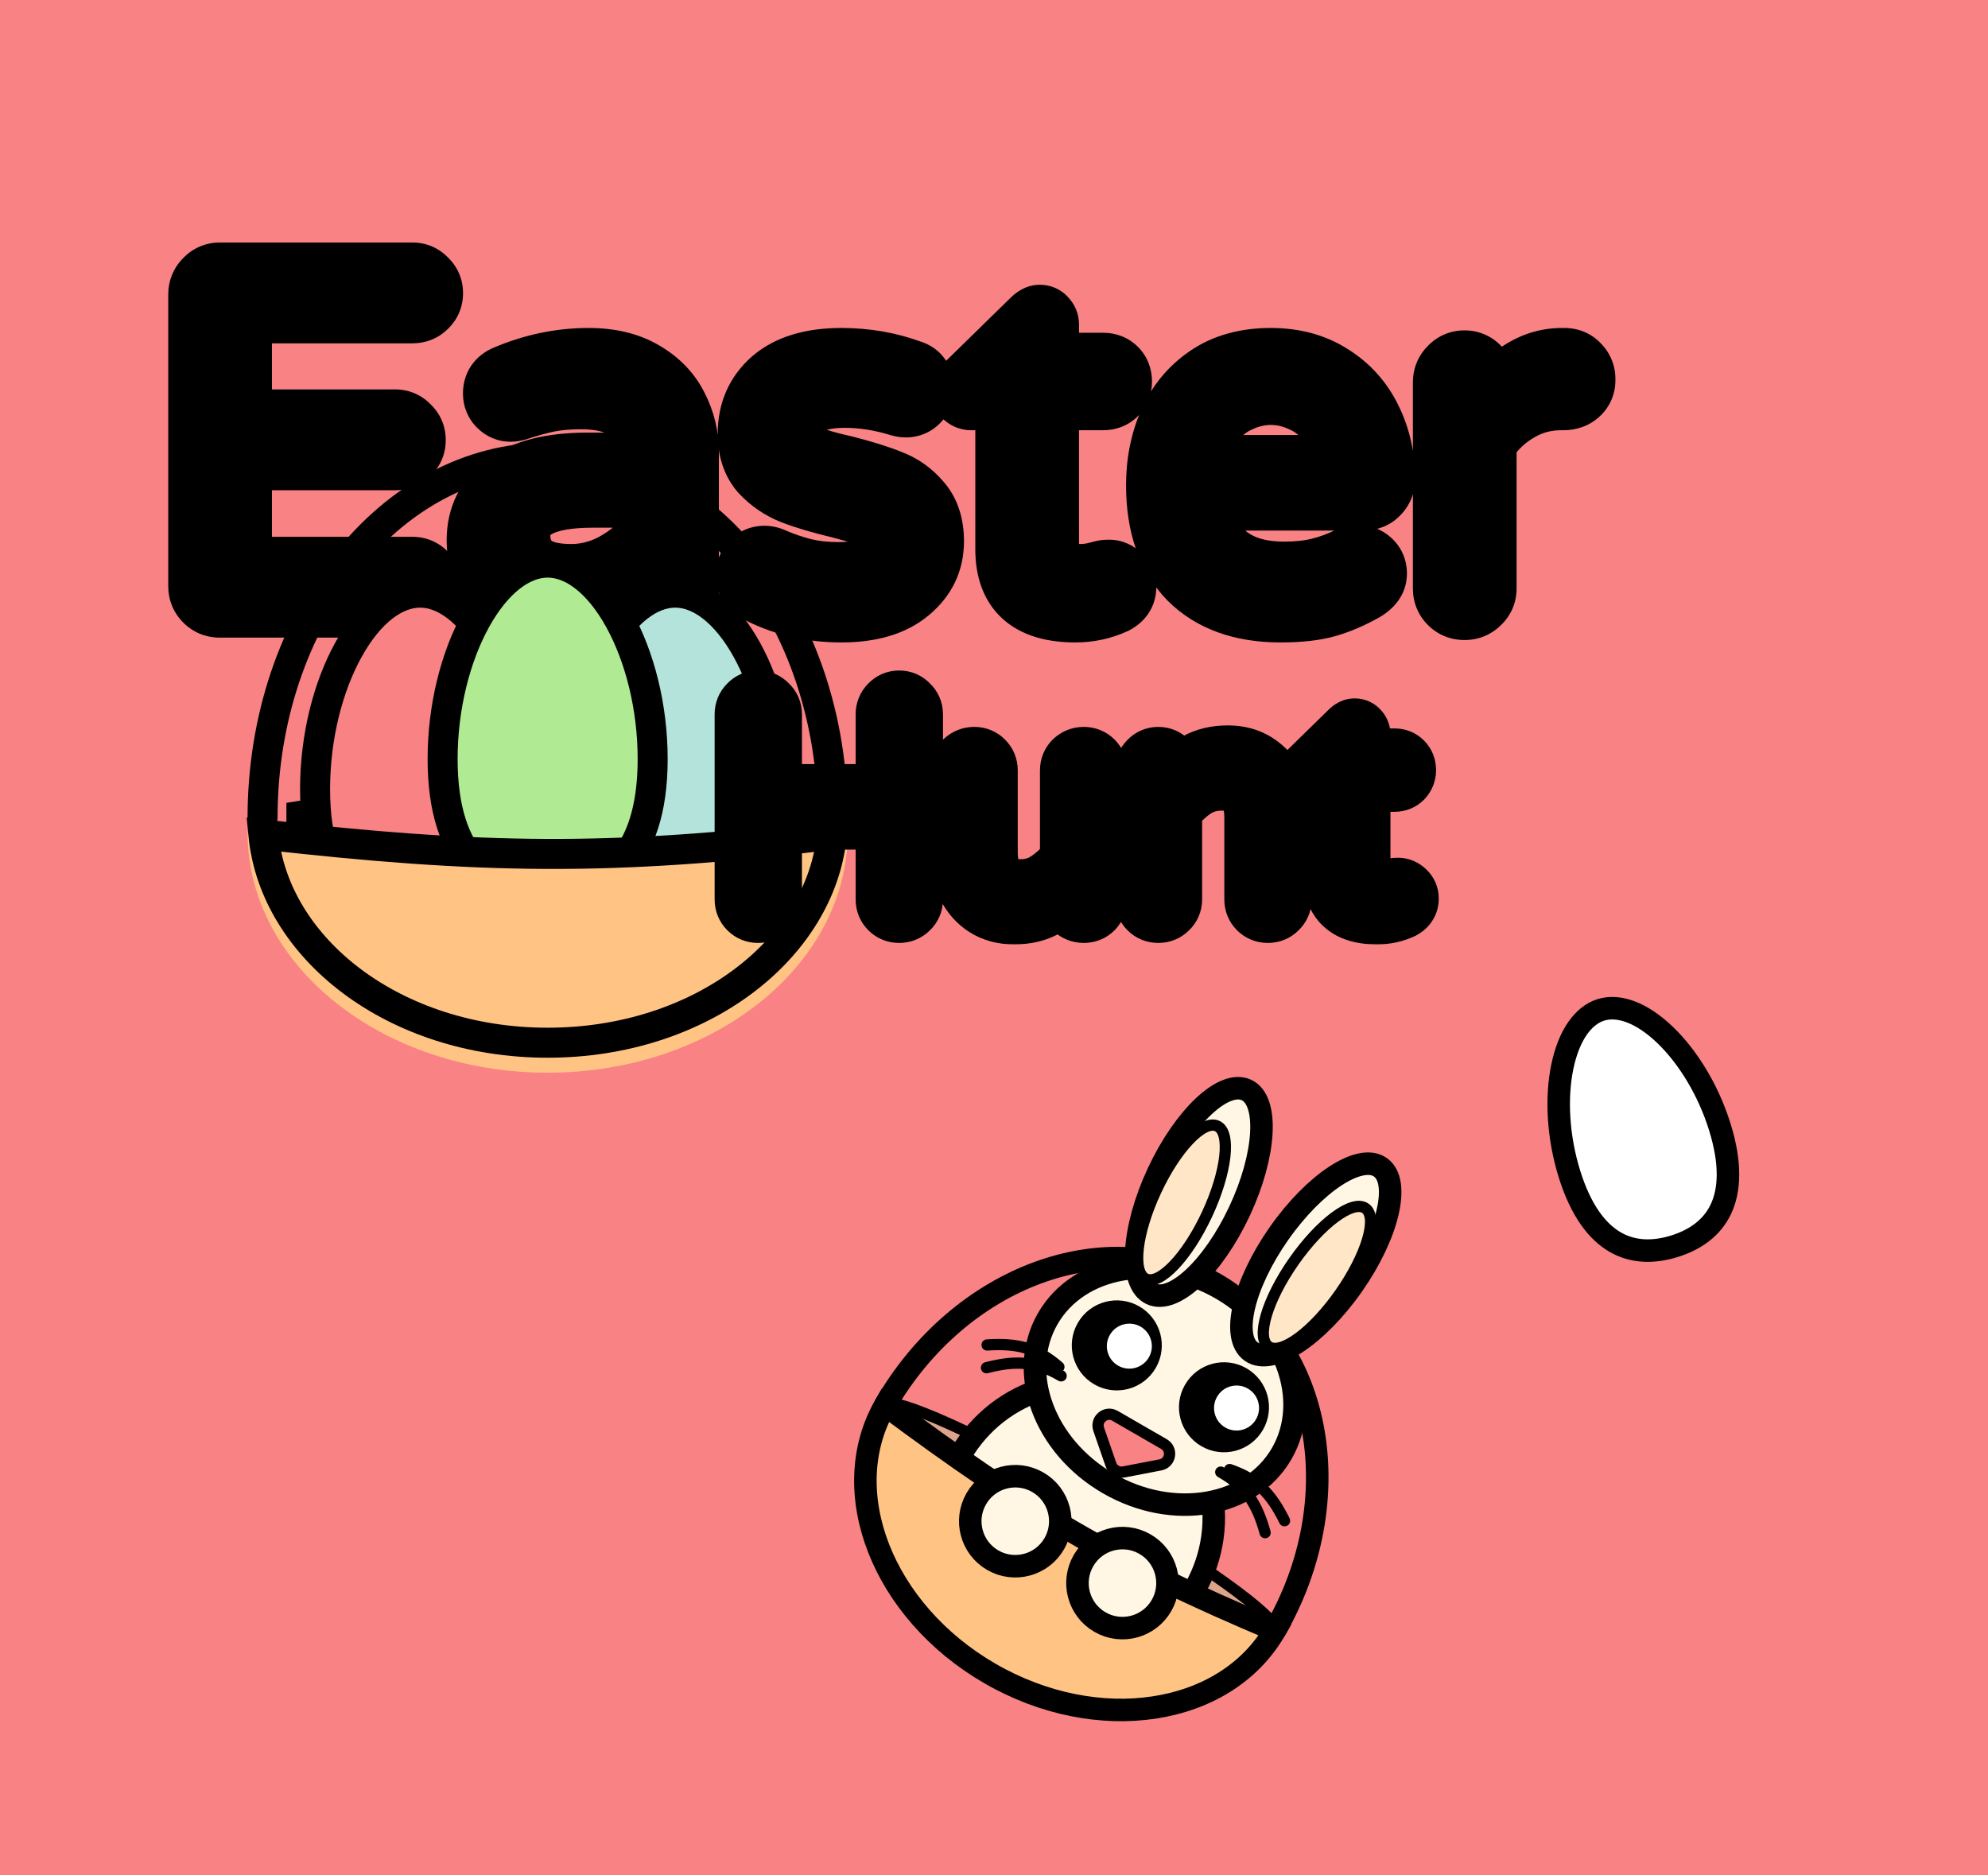 <svg width="530" height="500" viewBox="0 0 530 500" fill="none" xmlns="http://www.w3.org/2000/svg">
<rect width="530" height="500" fill="#F98284"/>
<g filter="url(#filter0_d_22_46)">
<path d="M456.517 310.511C459.598 320.428 459.1 327.491 456.782 332.384C454.482 337.237 450.141 340.48 444.393 342.266C438.645 344.052 433.23 343.84 428.586 341.145C423.903 338.428 419.489 332.89 416.408 322.974C413.324 313.049 412.806 302.676 414.509 294.433C416.246 286.024 420.054 280.716 424.809 279.239C429.565 277.761 435.71 279.977 441.907 285.92C447.981 291.746 453.433 300.586 456.517 310.511Z" fill="white" stroke="black" stroke-width="6"/>
</g>
<g filter="url(#filter1_d_22_46)">
<ellipse cx="297.961" cy="394.626" rx="60" ry="6" transform="rotate(30 297.961 394.626)" fill="#DEA38B" stroke="black" stroke-width="3"/>
<ellipse cx="297.211" cy="395.925" rx="36" ry="37.5" transform="rotate(30 297.211 395.925)" fill="#FFF7E4" stroke="black" stroke-width="6"/>
<path d="M246 364.626C265.882 330.189 305.263 315.704 333.961 332.273C362.658 348.841 369.805 390.189 349.923 424.626" stroke="black" stroke-width="6" stroke-linecap="round"/>
<g filter="url(#filter2_d_22_46)">
<ellipse cx="320.525" cy="355.544" rx="36" ry="30" transform="rotate(30 320.525 355.544)" fill="#FFF7E4" stroke="black" stroke-width="6"/>
<path d="M309.576 378.436C308.112 378.718 306.663 377.881 306.175 376.472L302.909 367.045C302 364.42 304.838 362.076 307.244 363.465L320.306 371.006C322.712 372.395 322.101 376.025 319.373 376.55L309.576 378.436Z" fill="#F98284" stroke="black" stroke-width="3"/>
<ellipse cx="336.314" cy="361.196" rx="12" ry="12" transform="rotate(30 336.314 361.196)" fill="black"/>
<ellipse cx="339.663" cy="361.397" rx="6" ry="6" transform="rotate(30 339.663 361.397)" fill="white"/>
<ellipse cx="307.736" cy="344.696" rx="12" ry="12" transform="rotate(30 307.736 344.696)" fill="black"/>
<ellipse cx="311.084" cy="344.897" rx="6" ry="6" transform="rotate(30 311.084 344.897)" fill="white"/>
<ellipse cx="12" cy="30" rx="12" ry="30" transform="matrix(-0.819 -0.574 -0.574 0.819 387.836 304.096)" fill="#FFF7E4" stroke="black" stroke-width="6"/>
<ellipse cx="7.5" cy="22.5" rx="7.5" ry="22.5" transform="matrix(-0.819 -0.574 -0.574 0.819 380.155 312.451)" fill="#FFE6C6" stroke="black" stroke-width="3"/>
<ellipse cx="12" cy="30" rx="12" ry="30" transform="matrix(0.906 0.423 -0.423 0.906 331.425 271.527)" fill="#FFF7E4" stroke="black" stroke-width="6"/>
<ellipse cx="7.5" cy="22.5" rx="7.5" ry="22.5" transform="matrix(0.906 0.423 -0.423 0.906 327.713 283.037)" fill="#FFE6C6" stroke="black" stroke-width="3"/>
<path d="M337.816 377.799C345.076 380.273 348.858 384.174 352.453 391.446" stroke="black" stroke-width="3" stroke-linecap="round"/>
<path d="M335.451 378.477C342.121 382.264 345.106 386.804 347.279 394.62" stroke="black" stroke-width="3" stroke-linecap="round"/>
<path d="M292.3 350.432C286.527 345.381 281.258 344.057 273.162 344.579" stroke="black" stroke-width="3" stroke-linecap="round"/>
<path d="M292.895 352.819C286.281 348.937 280.856 348.621 273.001 350.647" stroke="black" stroke-width="3" stroke-linecap="round"/>
</g>
<path d="M273.961 436.195C302.659 452.763 336.668 447.584 349.923 424.626C305.972 406.137 283.531 392.486 246 364.626C232.745 387.584 245.264 419.626 273.961 436.195Z" fill="#FFC384" stroke="black" stroke-width="6"/>
<g filter="url(#filter3_d_22_46)">
<ellipse cx="280.672" cy="391.572" rx="12" ry="12" transform="rotate(30 280.672 391.572)" fill="#FFF7E4"/>
<ellipse cx="280.672" cy="391.572" rx="12" ry="12" transform="rotate(30 280.672 391.572)" stroke="black" stroke-width="6"/>
</g>
<g filter="url(#filter4_d_22_46)">
<ellipse cx="309.251" cy="408.072" rx="12" ry="12" transform="rotate(30 309.251 408.072)" fill="#FFF7E4"/>
<ellipse cx="309.251" cy="408.072" rx="12" ry="12" transform="rotate(30 309.251 408.072)" stroke="black" stroke-width="6"/>
</g>
</g>
<g filter="url(#filter5_d_22_46)">
<mask id="path-23-outside-1_22_46" maskUnits="userSpaceOnUse" x="44" y="54" width="387" height="108" fill="black">
<rect fill="white" x="44" y="54" width="387" height="108"/>
<path d="M58.614 152C56.992 152 55.627 151.445 54.517 150.336C53.408 149.227 52.853 147.861 52.853 146.24V68.544C52.853 66.923 53.408 65.557 54.517 64.448C55.627 63.253 56.992 62.656 58.614 62.656H109.942C111.478 62.656 112.758 63.211 113.782 64.32C114.891 65.344 115.446 66.624 115.446 68.16C115.446 69.696 114.891 70.976 113.782 72C112.758 73.024 111.478 73.536 109.942 73.536H64.501V101.824H105.334C106.87 101.824 108.15 102.379 109.174 103.488C110.283 104.512 110.838 105.792 110.838 107.328C110.838 108.864 110.283 110.144 109.174 111.168C108.15 112.192 106.87 112.704 105.334 112.704H64.501V141.12H109.942C111.478 141.12 112.758 141.675 113.782 142.784C114.891 143.808 115.446 145.088 115.446 146.624C115.446 148.16 114.891 149.44 113.782 150.464C112.758 151.488 111.478 152 109.942 152H58.614ZM147.94 153.28C144.185 153.28 140.686 152.512 137.444 150.976C134.286 149.44 131.769 147.221 129.892 144.32C128.014 141.333 127.076 137.92 127.076 134.08C127.076 127.765 129.55 122.731 134.5 118.976C139.534 115.221 146.873 113.344 156.516 113.344H172.004V112.32C172.004 106.688 170.596 102.635 167.78 100.16C165.049 97.685 160.74 96.448 154.852 96.448C151.609 96.448 148.708 96.704 146.148 97.216C143.673 97.728 140.9 98.496 137.828 99.52C137.145 99.691 136.59 99.776 136.164 99.776C134.884 99.776 133.774 99.307 132.836 98.368C131.897 97.429 131.428 96.277 131.428 94.912C131.428 92.608 132.537 90.987 134.756 90.048C142.009 86.976 149.39 85.44 156.9 85.44C162.788 85.44 167.737 86.635 171.748 89.024C175.844 91.413 178.83 94.528 180.708 98.368C182.67 102.123 183.652 106.219 183.652 110.656V146.88C183.652 148.501 183.054 149.867 181.86 150.976C180.75 152.085 179.385 152.64 177.764 152.64C176.142 152.64 174.777 152.085 173.668 150.976C172.558 149.867 172.004 148.501 172.004 146.88V143.552C165.689 150.037 157.668 153.28 147.94 153.28ZM152.292 143.04C156.046 143.04 159.673 142.144 163.172 140.352C166.67 138.475 169.614 136.171 172.004 133.44V122.688H158.052C145.166 122.688 138.724 126.059 138.724 132.8C138.724 135.872 139.748 138.347 141.796 140.224C143.929 142.101 147.428 143.04 152.292 143.04ZM224.295 153.28C215.761 153.28 207.996 151.36 200.999 147.52C199.548 146.496 198.823 145.088 198.823 143.296C198.823 141.931 199.292 140.736 200.231 139.712C201.169 138.688 202.364 138.176 203.815 138.176C204.583 138.176 205.351 138.347 206.119 138.688C208.849 139.883 211.58 140.821 214.311 141.504C217.041 142.187 220.113 142.528 223.527 142.528C232.999 142.528 237.735 139.499 237.735 133.44C237.735 131.477 236.625 129.984 234.407 128.96C232.273 127.936 228.732 126.784 223.783 125.504C218.748 124.309 214.567 123.072 211.239 121.792C207.996 120.512 205.18 118.592 202.791 116.032C200.487 113.387 199.335 109.931 199.335 105.664C199.335 99.691 201.468 94.827 205.735 91.072C210.087 87.317 216.273 85.44 224.295 85.44C230.865 85.44 237.052 86.507 242.855 88.64C244.049 88.981 244.945 89.621 245.543 90.56C246.225 91.499 246.567 92.48 246.567 93.504C246.567 94.869 246.055 96.064 245.031 97.088C244.092 98.112 242.897 98.624 241.447 98.624C241.02 98.624 240.465 98.539 239.783 98.368C234.833 96.832 229.969 96.064 225.191 96.064C220.583 96.064 216.956 96.917 214.311 98.624C211.751 100.245 210.471 102.379 210.471 105.024C210.471 107.584 211.665 109.461 214.055 110.656C216.444 111.851 220.156 113.003 225.191 114.112C230.225 115.392 234.321 116.672 237.479 117.952C240.636 119.147 243.324 121.067 245.543 123.712C247.847 126.357 248.999 129.899 248.999 134.336C248.999 139.797 246.823 144.32 242.471 147.904C238.204 151.488 232.145 153.28 224.295 153.28ZM286.703 153.28C274.244 153.28 268.015 147.648 268.015 136.384V96.704H258.927C258.244 96.704 257.647 96.491 257.135 96.064C256.708 95.552 256.495 94.955 256.495 94.272C256.495 93.419 256.879 92.693 257.647 92.096L275.055 75.072C275.823 74.304 276.548 73.92 277.231 73.92C277.913 73.92 278.468 74.176 278.895 74.688C279.407 75.2 279.663 75.797 279.663 76.48V86.72H294.127C295.577 86.72 296.772 87.189 297.711 88.128C298.649 89.067 299.119 90.261 299.119 91.712C299.119 93.077 298.649 94.272 297.711 95.296C296.772 96.235 295.577 96.704 294.127 96.704H279.663V135.36C279.663 138.688 280.431 140.821 281.967 141.76C283.588 142.613 285.593 143.04 287.983 143.04C289.689 143.04 291.396 142.784 293.103 142.272C293.444 142.187 293.785 142.101 294.127 142.016C294.553 141.931 295.065 141.888 295.663 141.888C296.857 141.888 297.924 142.357 298.863 143.296C299.801 144.149 300.271 145.216 300.271 146.496C300.271 148.459 299.289 149.952 297.327 150.976C293.999 152.512 290.457 153.28 286.703 153.28ZM341.359 153.28C330.948 153.28 322.799 150.336 316.911 144.448C311.108 138.475 308.207 130.112 308.207 119.36C308.207 113.301 309.316 107.712 311.535 102.592C313.753 97.472 317.167 93.333 321.775 90.176C326.383 87.019 332.057 85.44 338.799 85.44C345.113 85.44 350.575 86.933 355.183 89.92C359.791 92.821 363.289 96.747 365.679 101.696C368.068 106.56 369.263 111.893 369.263 117.696C369.263 119.317 368.708 120.683 367.599 121.792C366.575 122.901 365.167 123.456 363.375 123.456H319.983C320.665 129.429 322.884 134.08 326.639 137.408C330.393 140.736 335.641 142.4 342.383 142.4C345.967 142.4 349.081 142.059 351.727 141.376C354.457 140.693 357.103 139.712 359.663 138.432C360.345 138.091 361.113 137.92 361.967 137.92C363.332 137.92 364.527 138.389 365.551 139.328C366.575 140.267 367.087 141.461 367.087 142.912C367.087 144.789 365.977 146.368 363.759 147.648C360.431 149.525 357.145 150.933 353.903 151.872C350.66 152.811 346.479 153.28 341.359 153.28ZM357.743 113.984C357.487 109.803 356.377 106.304 354.415 103.488C352.537 100.672 350.191 98.624 347.375 97.344C344.559 95.979 341.7 95.296 338.799 95.296C335.897 95.296 333.039 95.979 330.223 97.344C327.407 98.624 325.06 100.672 323.183 103.488C321.305 106.304 320.239 109.803 319.983 113.984H357.743ZM390.435 152.64C388.813 152.64 387.448 152.085 386.339 150.976C385.229 149.867 384.675 148.501 384.675 146.88V91.968C384.675 90.347 385.229 88.981 386.339 87.872C387.448 86.677 388.813 86.08 390.435 86.08C392.056 86.08 393.421 86.677 394.531 87.872C395.725 88.981 396.323 90.347 396.323 91.968V97.472C402.296 89.451 408.995 85.44 416.419 85.44H417.059C418.68 85.44 420.003 85.995 421.027 87.104C422.136 88.213 422.691 89.579 422.691 91.2C422.691 92.821 422.136 94.144 421.027 95.168C419.917 96.192 418.509 96.704 416.803 96.704H416.163C412.067 96.704 408.312 97.728 404.899 99.776C401.485 101.739 398.627 104.469 396.323 107.968V146.88C396.323 148.501 395.725 149.867 394.531 150.976C393.421 152.085 392.056 152.64 390.435 152.64Z"/>
</mask>
<path d="M58.614 152C56.992 152 55.627 151.445 54.517 150.336C53.408 149.227 52.853 147.861 52.853 146.24V68.544C52.853 66.923 53.408 65.557 54.517 64.448C55.627 63.253 56.992 62.656 58.614 62.656H109.942C111.478 62.656 112.758 63.211 113.782 64.32C114.891 65.344 115.446 66.624 115.446 68.16C115.446 69.696 114.891 70.976 113.782 72C112.758 73.024 111.478 73.536 109.942 73.536H64.501V101.824H105.334C106.87 101.824 108.15 102.379 109.174 103.488C110.283 104.512 110.838 105.792 110.838 107.328C110.838 108.864 110.283 110.144 109.174 111.168C108.15 112.192 106.87 112.704 105.334 112.704H64.501V141.12H109.942C111.478 141.12 112.758 141.675 113.782 142.784C114.891 143.808 115.446 145.088 115.446 146.624C115.446 148.16 114.891 149.44 113.782 150.464C112.758 151.488 111.478 152 109.942 152H58.614ZM147.94 153.28C144.185 153.28 140.686 152.512 137.444 150.976C134.286 149.44 131.769 147.221 129.892 144.32C128.014 141.333 127.076 137.92 127.076 134.08C127.076 127.765 129.55 122.731 134.5 118.976C139.534 115.221 146.873 113.344 156.516 113.344H172.004V112.32C172.004 106.688 170.596 102.635 167.78 100.16C165.049 97.685 160.74 96.448 154.852 96.448C151.609 96.448 148.708 96.704 146.148 97.216C143.673 97.728 140.9 98.496 137.828 99.52C137.145 99.691 136.59 99.776 136.164 99.776C134.884 99.776 133.774 99.307 132.836 98.368C131.897 97.429 131.428 96.277 131.428 94.912C131.428 92.608 132.537 90.987 134.756 90.048C142.009 86.976 149.39 85.44 156.9 85.44C162.788 85.44 167.737 86.635 171.748 89.024C175.844 91.413 178.83 94.528 180.708 98.368C182.67 102.123 183.652 106.219 183.652 110.656V146.88C183.652 148.501 183.054 149.867 181.86 150.976C180.75 152.085 179.385 152.64 177.764 152.64C176.142 152.64 174.777 152.085 173.668 150.976C172.558 149.867 172.004 148.501 172.004 146.88V143.552C165.689 150.037 157.668 153.28 147.94 153.28ZM152.292 143.04C156.046 143.04 159.673 142.144 163.172 140.352C166.67 138.475 169.614 136.171 172.004 133.44V122.688H158.052C145.166 122.688 138.724 126.059 138.724 132.8C138.724 135.872 139.748 138.347 141.796 140.224C143.929 142.101 147.428 143.04 152.292 143.04ZM224.295 153.28C215.761 153.28 207.996 151.36 200.999 147.52C199.548 146.496 198.823 145.088 198.823 143.296C198.823 141.931 199.292 140.736 200.231 139.712C201.169 138.688 202.364 138.176 203.815 138.176C204.583 138.176 205.351 138.347 206.119 138.688C208.849 139.883 211.58 140.821 214.311 141.504C217.041 142.187 220.113 142.528 223.527 142.528C232.999 142.528 237.735 139.499 237.735 133.44C237.735 131.477 236.625 129.984 234.407 128.96C232.273 127.936 228.732 126.784 223.783 125.504C218.748 124.309 214.567 123.072 211.239 121.792C207.996 120.512 205.18 118.592 202.791 116.032C200.487 113.387 199.335 109.931 199.335 105.664C199.335 99.691 201.468 94.827 205.735 91.072C210.087 87.317 216.273 85.44 224.295 85.44C230.865 85.44 237.052 86.507 242.855 88.64C244.049 88.981 244.945 89.621 245.543 90.56C246.225 91.499 246.567 92.48 246.567 93.504C246.567 94.869 246.055 96.064 245.031 97.088C244.092 98.112 242.897 98.624 241.447 98.624C241.02 98.624 240.465 98.539 239.783 98.368C234.833 96.832 229.969 96.064 225.191 96.064C220.583 96.064 216.956 96.917 214.311 98.624C211.751 100.245 210.471 102.379 210.471 105.024C210.471 107.584 211.665 109.461 214.055 110.656C216.444 111.851 220.156 113.003 225.191 114.112C230.225 115.392 234.321 116.672 237.479 117.952C240.636 119.147 243.324 121.067 245.543 123.712C247.847 126.357 248.999 129.899 248.999 134.336C248.999 139.797 246.823 144.32 242.471 147.904C238.204 151.488 232.145 153.28 224.295 153.28ZM286.703 153.28C274.244 153.28 268.015 147.648 268.015 136.384V96.704H258.927C258.244 96.704 257.647 96.491 257.135 96.064C256.708 95.552 256.495 94.955 256.495 94.272C256.495 93.419 256.879 92.693 257.647 92.096L275.055 75.072C275.823 74.304 276.548 73.92 277.231 73.92C277.913 73.92 278.468 74.176 278.895 74.688C279.407 75.2 279.663 75.797 279.663 76.48V86.72H294.127C295.577 86.72 296.772 87.189 297.711 88.128C298.649 89.067 299.119 90.261 299.119 91.712C299.119 93.077 298.649 94.272 297.711 95.296C296.772 96.235 295.577 96.704 294.127 96.704H279.663V135.36C279.663 138.688 280.431 140.821 281.967 141.76C283.588 142.613 285.593 143.04 287.983 143.04C289.689 143.04 291.396 142.784 293.103 142.272C293.444 142.187 293.785 142.101 294.127 142.016C294.553 141.931 295.065 141.888 295.663 141.888C296.857 141.888 297.924 142.357 298.863 143.296C299.801 144.149 300.271 145.216 300.271 146.496C300.271 148.459 299.289 149.952 297.327 150.976C293.999 152.512 290.457 153.28 286.703 153.28ZM341.359 153.28C330.948 153.28 322.799 150.336 316.911 144.448C311.108 138.475 308.207 130.112 308.207 119.36C308.207 113.301 309.316 107.712 311.535 102.592C313.753 97.472 317.167 93.333 321.775 90.176C326.383 87.019 332.057 85.44 338.799 85.44C345.113 85.44 350.575 86.933 355.183 89.92C359.791 92.821 363.289 96.747 365.679 101.696C368.068 106.56 369.263 111.893 369.263 117.696C369.263 119.317 368.708 120.683 367.599 121.792C366.575 122.901 365.167 123.456 363.375 123.456H319.983C320.665 129.429 322.884 134.08 326.639 137.408C330.393 140.736 335.641 142.4 342.383 142.4C345.967 142.4 349.081 142.059 351.727 141.376C354.457 140.693 357.103 139.712 359.663 138.432C360.345 138.091 361.113 137.92 361.967 137.92C363.332 137.92 364.527 138.389 365.551 139.328C366.575 140.267 367.087 141.461 367.087 142.912C367.087 144.789 365.977 146.368 363.759 147.648C360.431 149.525 357.145 150.933 353.903 151.872C350.66 152.811 346.479 153.28 341.359 153.28ZM357.743 113.984C357.487 109.803 356.377 106.304 354.415 103.488C352.537 100.672 350.191 98.624 347.375 97.344C344.559 95.979 341.7 95.296 338.799 95.296C335.897 95.296 333.039 95.979 330.223 97.344C327.407 98.624 325.06 100.672 323.183 103.488C321.305 106.304 320.239 109.803 319.983 113.984H357.743ZM390.435 152.64C388.813 152.64 387.448 152.085 386.339 150.976C385.229 149.867 384.675 148.501 384.675 146.88V91.968C384.675 90.347 385.229 88.981 386.339 87.872C387.448 86.677 388.813 86.08 390.435 86.08C392.056 86.08 393.421 86.677 394.531 87.872C395.725 88.981 396.323 90.347 396.323 91.968V97.472C402.296 89.451 408.995 85.44 416.419 85.44H417.059C418.68 85.44 420.003 85.995 421.027 87.104C422.136 88.213 422.691 89.579 422.691 91.2C422.691 92.821 422.136 94.144 421.027 95.168C419.917 96.192 418.509 96.704 416.803 96.704H416.163C412.067 96.704 408.312 97.728 404.899 99.776C401.485 101.739 398.627 104.469 396.323 107.968V146.88C396.323 148.501 395.725 149.867 394.531 150.976C393.421 152.085 392.056 152.64 390.435 152.64Z" fill="white"/>
<path d="M54.517 150.336L60.174 144.679L60.174 144.679L54.517 150.336ZM54.517 64.448L60.174 70.105L60.279 70L60.38 69.892L54.517 64.448ZM113.782 64.32L107.903 69.746L108.12 69.981L108.355 70.198L113.782 64.32ZM113.782 72L108.355 66.122L108.238 66.23L108.125 66.343L113.782 72ZM64.501 73.536V65.536H56.502V73.536H64.501ZM64.501 101.824H56.502V109.824H64.501V101.824ZM109.174 103.488L103.295 108.914L103.512 109.149L103.747 109.366L109.174 103.488ZM109.174 111.168L103.747 105.29L103.63 105.398L103.517 105.511L109.174 111.168ZM64.501 112.704V104.704H56.502V112.704H64.501ZM64.501 141.12H56.502V149.12H64.501V141.12ZM113.782 142.784L107.903 148.21L108.12 148.445L108.355 148.662L113.782 142.784ZM113.782 150.464L108.355 144.586L108.238 144.694L108.125 144.807L113.782 150.464ZM58.614 144C58.731 144 59.019 144.024 59.385 144.172C59.755 144.323 60.023 144.527 60.174 144.679L48.861 155.993C51.526 158.658 54.95 160 58.614 160V144ZM60.174 144.679C60.326 144.831 60.531 145.098 60.681 145.469C60.83 145.834 60.853 146.122 60.853 146.24H44.853C44.853 149.904 46.196 153.328 48.861 155.993L60.174 144.679ZM60.853 146.24V68.544H44.853V146.24H60.853ZM60.853 68.544C60.853 68.662 60.83 68.95 60.681 69.315C60.531 69.686 60.326 69.953 60.174 70.105L48.861 58.791C46.196 61.456 44.853 64.88 44.853 68.544H60.853ZM60.38 69.892C60.259 70.022 59.994 70.252 59.58 70.433C59.166 70.615 58.809 70.656 58.614 70.656V54.656C54.754 54.656 51.269 56.19 48.655 59.004L60.38 69.892ZM58.614 70.656H109.942V54.656H58.614V70.656ZM109.942 70.656C109.727 70.656 109.334 70.612 108.873 70.412C108.408 70.211 108.084 69.942 107.903 69.746L119.66 58.894C117.092 56.111 113.666 54.656 109.942 54.656V70.656ZM108.355 70.198C108.159 70.017 107.89 69.693 107.689 69.229C107.489 68.767 107.446 68.375 107.446 68.16H123.446C123.446 64.435 121.99 61.01 119.208 58.442L108.355 70.198ZM107.446 68.16C107.446 67.945 107.489 67.552 107.689 67.091C107.89 66.627 108.159 66.303 108.355 66.122L119.208 77.878C121.99 75.31 123.446 71.885 123.446 68.16H107.446ZM108.125 66.343C108.339 66.128 108.666 65.891 109.082 65.724C109.489 65.561 109.808 65.536 109.942 65.536V81.536C113.456 81.536 116.816 80.279 119.438 77.657L108.125 66.343ZM109.942 65.536H64.501V81.536H109.942V65.536ZM56.502 73.536V101.824H72.501V73.536H56.502ZM64.501 109.824H105.334V93.824H64.501V109.824ZM105.334 109.824C105.119 109.824 104.726 109.78 104.265 109.58C103.8 109.379 103.476 109.11 103.295 108.914L115.052 98.062C112.484 95.28 109.058 93.824 105.334 93.824V109.824ZM103.747 109.366C103.551 109.185 103.282 108.861 103.081 108.397C102.881 107.936 102.838 107.543 102.838 107.328H118.838C118.838 103.603 117.382 100.178 114.6 97.61L103.747 109.366ZM102.838 107.328C102.838 107.113 102.881 106.72 103.081 106.259C103.282 105.795 103.551 105.471 103.747 105.29L114.6 117.046C117.382 114.478 118.838 111.053 118.838 107.328H102.838ZM103.517 105.511C103.731 105.296 104.058 105.059 104.474 104.892C104.881 104.729 105.2 104.704 105.334 104.704V120.704C108.848 120.704 112.208 119.447 114.83 116.825L103.517 105.511ZM105.334 104.704H64.501V120.704H105.334V104.704ZM56.502 112.704V141.12H72.501V112.704H56.502ZM64.501 149.12H109.942V133.12H64.501V149.12ZM109.942 149.12C109.727 149.12 109.334 149.076 108.873 148.876C108.408 148.675 108.084 148.406 107.903 148.21L119.66 137.358C117.092 134.576 113.666 133.12 109.942 133.12V149.12ZM108.355 148.662C108.159 148.481 107.89 148.157 107.689 147.693C107.489 147.232 107.446 146.839 107.446 146.624H123.446C123.446 142.899 121.99 139.474 119.208 136.906L108.355 148.662ZM107.446 146.624C107.446 146.409 107.489 146.016 107.689 145.555C107.89 145.091 108.159 144.767 108.355 144.586L119.208 156.342C121.99 153.774 123.446 150.349 123.446 146.624H107.446ZM108.125 144.807C108.339 144.592 108.666 144.355 109.082 144.188C109.489 144.025 109.808 144 109.942 144V160C113.456 160 116.816 158.743 119.438 156.121L108.125 144.807ZM109.942 144H58.614V160H109.942V144ZM137.444 150.976L133.944 158.17L133.981 158.188L134.019 158.206L137.444 150.976ZM129.892 144.32L123.118 148.577L123.146 148.622L123.175 148.666L129.892 144.32ZM134.5 118.976L129.717 112.563L129.691 112.583L129.664 112.602L134.5 118.976ZM172.004 113.344V121.344H180.004V113.344H172.004ZM167.78 100.16L162.407 106.088L162.453 106.129L162.499 106.169L167.78 100.16ZM146.148 97.216L144.579 89.371L144.553 89.376L144.527 89.382L146.148 97.216ZM137.828 99.52L139.768 107.281L140.066 107.207L140.357 107.109L137.828 99.52ZM132.836 98.368L138.492 92.711L138.492 92.711L132.836 98.368ZM134.756 90.048L137.873 97.416L137.875 97.415L134.756 90.048ZM171.748 89.024L167.653 95.897L167.685 95.916L167.717 95.934L171.748 89.024ZM180.708 98.368L173.52 101.882L173.568 101.979L173.618 102.074L180.708 98.368ZM181.86 150.976L176.416 145.114L176.307 145.214L176.203 145.319L181.86 150.976ZM173.668 150.976L179.324 145.319L179.324 145.319L173.668 150.976ZM172.004 143.552H180.004V123.868L166.272 137.971L172.004 143.552ZM163.172 140.352L166.819 147.472L166.887 147.437L166.954 147.401L163.172 140.352ZM172.004 133.44L178.024 138.708L180.004 136.446V133.44H172.004ZM172.004 122.688H180.004V114.688H172.004V122.688ZM141.796 140.224L136.39 146.121L136.45 146.176L136.51 146.23L141.796 140.224ZM147.94 145.28C145.313 145.28 142.991 144.751 140.868 143.746L134.019 158.206C138.382 160.273 143.057 161.28 147.94 161.28V145.28ZM140.943 143.782C139.076 142.874 137.68 141.63 136.608 139.974L123.175 148.666C125.858 152.813 129.497 156.006 133.944 158.17L140.943 143.782ZM136.665 140.063C135.66 138.464 135.076 136.552 135.076 134.08H119.076C119.076 139.288 120.369 144.203 123.118 148.577L136.665 140.063ZM135.076 134.08C135.076 130.219 136.417 127.563 139.335 125.35L129.664 112.602C122.683 117.899 119.076 125.311 119.076 134.08H135.076ZM139.282 125.389C142.372 123.085 147.728 121.344 156.516 121.344V105.344C146.018 105.344 136.696 107.358 129.717 112.563L139.282 125.389ZM156.516 121.344H172.004V105.344H156.516V121.344ZM180.004 113.344V112.32H164.004V113.344H180.004ZM180.004 112.32C180.004 105.552 178.321 98.773 173.06 94.151L162.499 106.169C162.87 106.496 164.004 107.824 164.004 112.32H180.004ZM173.152 94.232C168.287 89.823 161.599 88.448 154.852 88.448V104.448C159.88 104.448 161.811 105.548 162.407 106.088L173.152 94.232ZM154.852 88.448C151.203 88.448 147.761 88.735 144.579 89.371L147.716 105.061C149.654 104.673 152.015 104.448 154.852 104.448V88.448ZM144.527 89.382C141.673 89.972 138.589 90.833 135.298 91.93L140.357 107.109C143.21 106.159 145.673 105.484 147.768 105.05L144.527 89.382ZM135.887 91.759C135.728 91.799 135.665 91.808 135.683 91.805C135.695 91.803 135.74 91.797 135.814 91.79C135.888 91.784 136.007 91.776 136.164 91.776V107.776C137.529 107.776 138.803 107.522 139.768 107.281L135.887 91.759ZM136.164 91.776C136.526 91.776 136.996 91.848 137.489 92.056C137.975 92.262 138.308 92.526 138.492 92.711L127.179 104.025C129.555 106.402 132.675 107.776 136.164 107.776V91.776ZM138.492 92.711C138.726 92.945 138.994 93.305 139.188 93.782C139.381 94.254 139.428 94.661 139.428 94.912H123.428C123.428 98.331 124.692 101.539 127.179 104.025L138.492 92.711ZM139.428 94.912C139.428 95.087 139.367 95.748 138.862 96.486C138.374 97.198 137.853 97.424 137.873 97.416L131.638 82.68C129.439 83.611 127.254 85.116 125.657 87.451C124.043 89.809 123.428 92.433 123.428 94.912H139.428ZM137.875 97.415C144.191 94.74 150.514 93.44 156.9 93.44V77.44C148.266 77.44 139.827 79.212 131.636 82.681L137.875 97.415ZM156.9 93.44C161.718 93.44 165.165 94.415 167.653 95.897L175.842 82.151C170.308 78.855 163.857 77.44 156.9 77.44V93.44ZM167.717 95.934C170.603 97.618 172.412 99.614 173.52 101.882L187.895 94.854C185.249 89.442 181.084 85.209 175.778 82.114L167.717 95.934ZM173.618 102.074C174.954 104.63 175.652 107.446 175.652 110.656H191.652C191.652 104.991 190.386 99.615 187.797 94.662L173.618 102.074ZM175.652 110.656V146.88H191.652V110.656H175.652ZM175.652 146.88C175.652 146.685 175.693 146.328 175.874 145.913C176.055 145.5 176.285 145.235 176.416 145.114L187.303 156.838C190.118 154.225 191.652 150.74 191.652 146.88H175.652ZM176.203 145.319C176.354 145.167 176.622 144.963 176.992 144.812C177.358 144.664 177.646 144.64 177.764 144.64V160.64C181.427 160.64 184.852 159.298 187.516 156.633L176.203 145.319ZM177.764 144.64C177.881 144.64 178.169 144.664 178.535 144.812C178.905 144.963 179.173 145.167 179.324 145.319L168.011 156.633C170.675 159.298 174.1 160.64 177.764 160.64V144.64ZM179.324 145.319C179.476 145.471 179.681 145.738 179.831 146.109C179.98 146.474 180.004 146.762 180.004 146.88H164.004C164.004 150.544 165.346 153.968 168.011 156.633L179.324 145.319ZM180.004 146.88V143.552H164.004V146.88H180.004ZM166.272 137.971C161.584 142.786 155.688 145.28 147.94 145.28V161.28C159.647 161.28 169.794 157.289 177.735 149.133L166.272 137.971ZM152.292 151.04C157.374 151.04 162.246 149.815 166.819 147.472L159.524 133.232C157.1 134.473 154.718 135.04 152.292 135.04V151.04ZM166.954 147.401C171.22 145.112 174.945 142.227 178.024 138.708L165.983 128.172C164.284 130.114 162.121 131.837 159.389 133.303L166.954 147.401ZM180.004 133.44V122.688H164.004V133.44H180.004ZM172.004 114.688H158.052V130.688H172.004V114.688ZM158.052 114.688C151.172 114.688 144.785 115.544 139.847 118.128C137.26 119.481 134.886 121.406 133.185 124.077C131.462 126.781 130.724 129.787 130.724 132.8H146.724C146.724 132.442 146.79 132.499 146.678 132.675C146.587 132.818 146.63 132.636 147.264 132.304C148.769 131.517 152.046 130.688 158.052 130.688V114.688ZM130.724 132.8C130.724 137.851 132.504 142.559 136.39 146.121L147.201 134.327C146.991 134.134 146.724 133.893 146.724 132.8H130.724ZM136.51 146.23C140.837 150.037 146.753 151.04 152.292 151.04V135.04C150.337 135.04 148.98 134.847 148.093 134.609C147.215 134.374 147.005 134.152 147.081 134.218L136.51 146.23ZM200.999 147.52L196.385 154.056L196.754 154.316L197.15 154.533L200.999 147.52ZM200.231 139.712L206.128 145.118L206.128 145.118L200.231 139.712ZM206.119 138.688L202.869 145.998L202.891 146.008L202.912 146.017L206.119 138.688ZM234.407 128.96L230.945 136.172L230.999 136.198L231.054 136.224L234.407 128.96ZM223.783 125.504L225.786 117.759L225.708 117.739L225.63 117.72L223.783 125.504ZM211.239 121.792L208.301 129.233L208.334 129.246L208.367 129.259L211.239 121.792ZM202.791 116.032L196.758 121.286L196.848 121.39L196.942 121.491L202.791 116.032ZM205.735 91.072L200.509 85.015L200.479 85.04L200.449 85.066L205.735 91.072ZM242.855 88.64L240.094 96.149L240.372 96.251L240.657 96.332L242.855 88.64ZM245.543 90.56L238.793 94.855L238.927 95.064L239.073 95.265L245.543 90.56ZM245.031 97.088L239.374 91.431L239.251 91.554L239.133 91.682L245.031 97.088ZM239.783 98.368L237.411 106.009L237.625 106.075L237.842 106.129L239.783 98.368ZM214.311 98.624L218.591 105.383L218.619 105.365L218.648 105.346L214.311 98.624ZM225.191 114.112L227.162 106.359L227.037 106.327L226.912 106.299L225.191 114.112ZM237.479 117.952L234.473 125.366L234.56 125.401L234.647 125.434L237.479 117.952ZM245.543 123.712L239.413 128.853L239.461 128.91L239.51 128.966L245.543 123.712ZM242.471 147.904L237.385 141.729L237.355 141.753L237.325 141.778L242.471 147.904ZM224.295 145.28C217.011 145.28 210.584 143.655 204.847 140.507L197.15 154.533C205.408 159.065 214.512 161.28 224.295 161.28V145.28ZM205.612 140.984C205.809 141.124 206.183 141.459 206.478 142.032C206.772 142.603 206.823 143.087 206.823 143.296H190.823C190.823 147.659 192.788 151.516 196.385 154.056L205.612 140.984ZM206.823 143.296C206.823 143.55 206.775 143.909 206.621 144.301C206.467 144.692 206.268 144.965 206.128 145.118L194.333 134.306C192.068 136.777 190.823 139.891 190.823 143.296H206.823ZM206.128 145.118C205.884 145.384 205.498 145.692 204.982 145.913C204.474 146.131 204.047 146.176 203.815 146.176V130.176C200.234 130.176 196.861 131.548 194.333 134.306L206.128 145.118ZM203.815 146.176C203.361 146.176 203.027 146.068 202.869 145.998L209.368 131.378C207.674 130.625 205.804 130.176 203.815 130.176V146.176ZM202.912 146.017C206.028 147.381 209.182 148.468 212.37 149.265L216.251 133.743C213.978 133.175 211.67 132.385 209.325 131.359L202.912 146.017ZM212.37 149.265C215.853 150.136 219.592 150.528 223.527 150.528V134.528C220.634 134.528 218.229 134.238 216.251 133.743L212.37 149.265ZM223.527 150.528C228.858 150.528 234.23 149.722 238.493 146.995C243.365 143.879 245.735 138.944 245.735 133.44H229.735C229.735 133.902 229.65 133.915 229.752 133.719C229.868 133.497 229.996 133.438 229.872 133.517C229.399 133.819 227.667 134.528 223.527 134.528V150.528ZM245.735 133.44C245.735 130.841 244.962 128.282 243.324 126.077C241.76 123.971 239.715 122.599 237.759 121.696L231.054 136.224C231.316 136.345 230.936 136.231 230.481 135.619C230.248 135.305 230.046 134.925 229.909 134.501C229.774 134.081 229.735 133.712 229.735 133.44H245.735ZM237.868 121.748C234.985 120.364 230.798 119.055 225.786 117.759L221.779 133.249C226.666 134.513 229.561 135.508 230.945 136.172L237.868 121.748ZM225.63 117.72C220.803 116.575 216.992 115.434 214.11 114.325L208.367 129.259C212.141 130.71 216.693 132.044 221.935 133.288L225.63 117.72ZM214.176 114.351C212.044 113.509 210.221 112.269 208.639 110.573L196.942 121.491C200.139 124.915 203.948 127.515 208.301 129.233L214.176 114.351ZM208.823 110.778C208.048 109.887 207.335 108.435 207.335 105.664H191.335C191.335 111.426 192.925 116.886 196.758 121.286L208.823 110.778ZM207.335 105.664C207.335 101.856 208.576 99.228 211.02 97.078L200.449 85.066C194.359 90.426 191.335 97.525 191.335 105.664H207.335ZM210.96 97.129C213.375 95.046 217.437 93.44 224.295 93.44V77.44C215.109 77.44 206.798 79.589 200.509 85.015L210.96 97.129ZM224.295 93.44C229.983 93.44 235.23 94.36 240.094 96.149L245.615 81.131C238.874 78.653 231.747 77.44 224.295 77.44V93.44ZM240.657 96.332C240.487 96.284 240.157 96.161 239.773 95.886C239.376 95.603 239.04 95.243 238.793 94.855L252.292 86.265C250.519 83.479 247.893 81.759 245.052 80.948L240.657 96.332ZM239.073 95.265C239.005 95.173 238.87 94.961 238.755 94.628C238.636 94.286 238.567 93.9 238.567 93.504H254.567C254.567 90.568 253.551 87.97 252.012 85.855L239.073 95.265ZM238.567 93.504C238.567 93.159 238.637 92.721 238.829 92.273C239.018 91.834 239.248 91.557 239.374 91.431L250.687 102.745C253.111 100.322 254.567 97.13 254.567 93.504H238.567ZM239.133 91.682C239.377 91.416 239.763 91.108 240.279 90.887C240.787 90.669 241.214 90.624 241.447 90.624V106.624C245.027 106.624 248.4 105.252 250.928 102.494L239.133 91.682ZM241.447 90.624C241.603 90.624 241.722 90.632 241.796 90.638C241.87 90.645 241.915 90.651 241.927 90.653C241.945 90.656 241.882 90.647 241.723 90.607L237.842 106.129C238.807 106.37 240.081 106.624 241.447 106.624V90.624ZM242.154 90.728C236.501 88.973 230.838 88.064 225.191 88.064V104.064C229.1 104.064 233.165 104.691 237.411 106.009L242.154 90.728ZM225.191 88.064C219.718 88.064 214.38 89.059 209.973 91.902L218.648 105.346C219.531 104.776 221.447 104.064 225.191 104.064V88.064ZM210.03 91.865C205.551 94.702 202.471 99.199 202.471 105.024H218.471C218.471 105.013 218.471 105.083 218.438 105.206C218.404 105.332 218.351 105.455 218.29 105.556C218.232 105.654 218.194 105.685 218.223 105.656C218.256 105.624 218.364 105.526 218.591 105.383L210.03 91.865ZM202.471 105.024C202.471 107.591 203.086 110.24 204.617 112.647C206.136 115.034 208.246 116.696 210.477 117.811L217.632 103.501C217.473 103.421 217.792 103.548 218.116 104.057C218.267 104.294 218.365 104.533 218.419 104.736C218.472 104.932 218.471 105.041 218.471 105.024H202.471ZM210.477 117.811C213.774 119.46 218.269 120.779 223.469 121.925L226.912 106.299C222.042 105.226 219.114 104.242 217.632 103.501L210.477 117.811ZM223.219 121.865C228.064 123.097 231.778 124.273 234.473 125.366L240.484 110.538C236.864 109.071 232.386 107.687 227.162 106.359L223.219 121.865ZM234.647 125.434C236.493 126.133 238.054 127.233 239.413 128.853L251.672 118.571C248.594 114.901 244.779 112.161 240.31 110.47L234.647 125.434ZM239.51 128.966C240.237 129.801 240.999 131.303 240.999 134.336H256.999C256.999 128.495 255.456 122.913 251.575 118.458L239.51 128.966ZM240.999 134.336C240.999 137.319 239.96 139.608 237.385 141.729L247.556 154.079C253.685 149.032 256.999 142.276 256.999 134.336H240.999ZM237.325 141.778C234.991 143.739 231.023 145.28 224.295 145.28V161.28C233.267 161.28 241.417 159.237 247.616 154.03L237.325 141.778ZM268.015 96.704H276.015V88.704H268.015V96.704ZM257.135 96.064L250.989 101.185L251.454 101.744L252.013 102.21L257.135 96.064ZM257.647 92.096L262.558 98.411L262.916 98.132L263.24 97.816L257.647 92.096ZM275.055 75.072L280.648 80.792L280.68 80.76L280.711 80.729L275.055 75.072ZM278.895 74.688L272.749 79.809L272.981 80.088L273.238 80.345L278.895 74.688ZM279.663 86.72H271.663V94.72H279.663V86.72ZM297.711 88.128L292.054 93.785L292.054 93.785L297.711 88.128ZM297.711 95.296L303.367 100.953L303.49 100.83L303.608 100.702L297.711 95.296ZM279.663 96.704V88.704H271.663V96.704H279.663ZM281.967 141.76L277.795 148.586L278.014 148.72L278.241 148.839L281.967 141.76ZM293.103 142.272L291.162 134.511L290.982 134.556L290.804 134.609L293.103 142.272ZM294.127 142.016L292.558 134.171L292.371 134.209L292.186 134.255L294.127 142.016ZM298.863 143.296L293.206 148.953L293.34 149.087L293.481 149.216L298.863 143.296ZM297.327 150.976L300.679 158.24L300.855 158.158L301.027 158.069L297.327 150.976ZM286.703 145.28C281.518 145.28 279.123 144.091 278.052 143.122C277.133 142.291 276.015 140.563 276.015 136.384H260.015C260.015 143.469 262.011 150.189 267.321 154.99C272.479 159.653 279.428 161.28 286.703 161.28V145.28ZM276.015 136.384V96.704H260.015V136.384H276.015ZM268.015 88.704H258.927V104.704H268.015V88.704ZM258.927 88.704C259.432 88.704 260.029 88.786 260.657 89.01C261.288 89.236 261.827 89.561 262.256 89.918L252.013 102.21C254 103.866 256.422 104.704 258.927 104.704V88.704ZM263.28 90.942C263.638 91.372 263.963 91.91 264.188 92.541C264.413 93.17 264.495 93.766 264.495 94.272H248.495C248.495 96.777 249.333 99.198 250.989 101.185L263.28 90.942ZM264.495 94.272C264.495 95.097 264.296 95.994 263.853 96.831C263.426 97.637 262.904 98.142 262.558 98.411L252.735 85.781C250.328 87.653 248.495 90.582 248.495 94.272H264.495ZM263.24 97.816L280.648 80.792L269.461 69.352L252.053 86.376L263.24 97.816ZM280.711 80.729C280.702 80.738 280.445 80.999 279.918 81.278C279.359 81.574 278.433 81.92 277.231 81.92V65.92C273.464 65.92 270.811 68.002 269.398 69.415L280.711 80.729ZM277.231 81.92C276.551 81.92 275.697 81.787 274.806 81.376C273.909 80.962 273.226 80.382 272.749 79.809L285.04 69.567C283.052 67.18 280.221 65.92 277.231 65.92V81.92ZM273.238 80.345C272.856 79.963 272.434 79.409 272.117 78.671C271.797 77.924 271.663 77.166 271.663 76.48H287.663C287.663 73.537 286.463 70.942 284.551 69.031L273.238 80.345ZM271.663 76.48V86.72H287.663V76.48H271.663ZM279.663 94.72H294.127V78.72H279.663V94.72ZM294.127 94.72C293.98 94.72 293.633 94.694 293.185 94.518C292.723 94.337 292.335 94.066 292.054 93.785L303.367 82.471C300.782 79.886 297.482 78.72 294.127 78.72V94.72ZM292.054 93.785C291.772 93.504 291.502 93.115 291.32 92.653C291.145 92.205 291.119 91.858 291.119 91.712H307.119C307.119 88.356 305.953 85.057 303.367 82.471L292.054 93.785ZM291.119 91.712C291.119 91.458 291.166 91.099 291.32 90.707C291.474 90.316 291.673 90.043 291.813 89.89L303.608 100.702C305.873 98.231 307.119 95.117 307.119 91.712H291.119ZM292.054 89.639C292.335 89.358 292.723 89.087 293.185 88.906C293.633 88.73 293.98 88.704 294.127 88.704V104.704C297.482 104.704 300.782 103.538 303.367 100.953L292.054 89.639ZM294.127 88.704H279.663V104.704H294.127V88.704ZM271.663 96.704V135.36H287.663V96.704H271.663ZM271.663 135.36C271.663 139.161 272.415 145.299 277.795 148.586L286.138 134.934C286.675 135.262 287.08 135.66 287.359 136.032C287.625 136.388 287.735 136.662 287.766 136.746C287.795 136.827 287.764 136.769 287.729 136.518C287.694 136.271 287.663 135.893 287.663 135.36H271.663ZM278.241 148.839C281.307 150.453 284.677 151.04 287.983 151.04V135.04C286.51 135.04 285.869 134.774 285.692 134.681L278.241 148.839ZM287.983 151.04C290.501 151.04 292.982 150.66 295.401 149.935L290.804 134.609C289.81 134.908 288.877 135.04 287.983 135.04V151.04ZM295.043 150.033C295.384 149.948 295.725 149.862 296.067 149.777L292.186 134.255C291.845 134.34 291.504 134.426 291.162 134.511L295.043 150.033ZM295.695 149.861C295.627 149.874 295.575 149.882 295.543 149.887C295.527 149.889 295.515 149.89 295.507 149.891C295.499 149.892 295.495 149.892 295.495 149.892C295.495 149.892 295.498 149.892 295.506 149.892C295.513 149.891 295.524 149.891 295.538 149.89C295.567 149.889 295.608 149.888 295.663 149.888V133.888C294.718 133.888 293.651 133.953 292.558 134.171L295.695 149.861ZM295.663 149.888C295.179 149.888 294.645 149.786 294.137 149.563C293.645 149.346 293.341 149.088 293.206 148.953L304.519 137.639C302.263 135.383 299.224 133.888 295.663 133.888V149.888ZM293.481 149.216C293.196 148.956 292.851 148.538 292.596 147.958C292.342 147.38 292.271 146.855 292.271 146.496H308.271C308.271 142.985 306.867 139.762 304.244 137.376L293.481 149.216ZM292.271 146.496C292.271 146.076 292.398 145.38 292.849 144.695C293.266 144.06 293.684 143.853 293.626 143.883L301.027 158.069C302.932 157.075 304.822 155.609 306.22 153.481C307.652 151.303 308.271 148.879 308.271 146.496H292.271ZM293.974 143.712C291.723 144.751 289.329 145.28 286.703 145.28V161.28C291.586 161.28 296.274 160.273 300.679 158.24L293.974 143.712ZM316.911 144.448L311.172 150.022L311.213 150.064L311.254 150.105L316.911 144.448ZM321.775 90.176L326.296 96.775L326.296 96.775L321.775 90.176ZM355.183 89.92L350.831 96.633L350.875 96.662L350.92 96.69L355.183 89.92ZM365.679 101.696L358.474 105.174L358.486 105.199L358.498 105.223L365.679 101.696ZM367.599 121.792L361.942 116.135L361.829 116.248L361.72 116.366L367.599 121.792ZM319.983 123.456V115.456H311.016L312.034 124.364L319.983 123.456ZM326.639 137.408L321.332 143.395L321.332 143.395L326.639 137.408ZM351.727 141.376L349.786 133.615L349.757 133.622L349.727 133.63L351.727 141.376ZM359.663 138.432L356.085 131.277L356.085 131.277L359.663 138.432ZM365.551 139.328L370.956 133.431L365.551 139.328ZM363.759 147.648L367.689 154.616L367.723 154.597L367.756 154.577L363.759 147.648ZM353.903 151.872L356.127 159.557L356.127 159.557L353.903 151.872ZM357.743 113.984V121.984H366.247L365.728 113.495L357.743 113.984ZM354.415 103.488L347.758 107.926L347.804 107.994L347.851 108.062L354.415 103.488ZM347.375 97.344L343.884 104.543L343.974 104.586L344.064 104.627L347.375 97.344ZM330.223 97.344L333.533 104.627L333.623 104.586L333.713 104.543L330.223 97.344ZM323.183 103.488L329.839 107.926L329.839 107.926L323.183 103.488ZM319.983 113.984L311.997 113.495L311.478 121.984H319.983V113.984ZM341.359 145.28C332.509 145.28 326.6 142.824 322.567 138.791L311.254 150.105C318.997 157.848 329.387 161.28 341.359 161.28V145.28ZM322.649 138.874C318.683 134.792 316.207 128.661 316.207 119.36H300.207C300.207 131.563 303.532 142.158 311.172 150.022L322.649 138.874ZM316.207 119.36C316.207 114.301 317.128 109.805 318.875 105.773L304.194 99.411C301.504 105.619 300.207 112.302 300.207 119.36H316.207ZM318.875 105.773C320.494 102.037 322.93 99.082 326.296 96.775L317.253 83.576C311.403 87.584 307.012 92.907 304.194 99.411L318.875 105.773ZM326.296 96.775C329.318 94.705 333.332 93.44 338.799 93.44V77.44C330.782 77.44 323.447 79.332 317.253 83.576L326.296 96.775ZM338.799 93.44C343.806 93.44 347.705 94.607 350.831 96.633L359.534 83.207C353.444 79.26 346.42 77.44 338.799 77.44V93.44ZM350.92 96.69C354.246 98.784 356.731 101.563 358.474 105.174L372.883 98.218C369.848 91.93 365.335 86.859 359.445 83.15L350.92 96.69ZM358.498 105.223C360.311 108.913 361.263 113.028 361.263 117.696H377.263C377.263 110.759 375.825 104.207 372.859 98.169L358.498 105.223ZM361.263 117.696C361.263 117.578 361.286 117.29 361.435 116.925C361.585 116.554 361.79 116.287 361.942 116.135L373.255 127.449C375.92 124.784 377.263 121.36 377.263 117.696H361.263ZM361.72 116.366C362.028 116.033 362.428 115.76 362.842 115.597C363.227 115.445 363.448 115.456 363.375 115.456V131.456C366.945 131.456 370.656 130.275 373.477 127.218L361.72 116.366ZM363.375 115.456H319.983V131.456H363.375V115.456ZM312.034 124.364C312.894 131.889 315.819 138.508 321.332 143.395L331.945 131.421C329.949 129.652 328.436 126.97 327.931 122.548L312.034 124.364ZM321.332 143.395C326.989 148.409 334.366 150.4 342.383 150.4V134.4C336.917 134.4 333.797 133.063 331.945 131.421L321.332 143.395ZM342.383 150.4C346.444 150.4 350.261 150.016 353.726 149.122L349.727 133.63C347.901 134.101 345.489 134.4 342.383 134.4V150.4ZM353.667 149.137C356.973 148.311 360.167 147.124 363.24 145.587L356.085 131.277C354.038 132.3 351.941 133.076 349.786 133.615L353.667 149.137ZM363.24 145.587C362.687 145.864 362.207 145.92 361.967 145.92V129.92C360.019 129.92 358.004 130.317 356.085 131.277L363.24 145.587ZM361.967 145.92C361.712 145.92 361.354 145.872 360.961 145.718C360.571 145.565 360.297 145.365 360.145 145.225L370.956 133.431C368.485 131.166 365.372 129.92 361.967 129.92V145.92ZM360.145 145.225C359.879 144.981 359.571 144.596 359.349 144.079C359.132 143.571 359.087 143.144 359.087 142.912H375.087C375.087 139.331 373.714 135.959 370.956 133.431L360.145 145.225ZM359.087 142.912C359.087 142.58 359.138 142.204 359.261 141.819C359.384 141.436 359.552 141.128 359.709 140.904C360.005 140.483 360.176 140.479 359.761 140.719L367.756 154.577C371.433 152.456 375.087 148.657 375.087 142.912H359.087ZM359.828 140.68C356.97 142.293 354.254 143.442 351.678 144.187L356.127 159.557C360.036 158.425 363.891 156.758 367.689 154.616L359.828 140.68ZM351.678 144.187C349.429 144.839 346.072 145.28 341.359 145.28V161.28C346.885 161.28 351.891 160.783 356.127 159.557L351.678 144.187ZM365.728 113.495C365.402 108.171 363.948 103.176 360.978 98.914L347.851 108.062C348.806 109.432 349.571 111.435 349.757 114.473L365.728 113.495ZM361.071 99.05C358.446 95.113 354.987 92.016 350.685 90.061L344.064 104.627C345.394 105.232 346.628 106.231 347.758 107.926L361.071 99.05ZM350.865 90.145C347.048 88.295 343.002 87.296 338.799 87.296V103.296C340.398 103.296 342.069 103.662 343.884 104.543L350.865 90.145ZM338.799 87.296C334.595 87.296 330.549 88.295 326.732 90.145L333.713 104.543C335.528 103.662 337.199 103.296 338.799 103.296V87.296ZM326.912 90.061C322.61 92.016 319.151 95.113 316.526 99.05L329.839 107.926C330.969 106.231 332.203 105.232 333.533 104.627L326.912 90.061ZM316.526 99.05C313.699 103.292 312.319 108.236 311.997 113.495L327.968 114.473C328.158 111.369 328.912 109.316 329.839 107.926L316.526 99.05ZM319.983 121.984H357.743V105.984H319.983V121.984ZM386.339 150.976L391.995 145.319L391.995 145.319L386.339 150.976ZM386.339 87.872L391.995 93.529L392.1 93.424L392.201 93.316L386.339 87.872ZM394.531 87.872L388.668 93.316L388.87 93.533L389.087 93.734L394.531 87.872ZM396.323 97.472H388.323V121.609L402.739 102.25L396.323 97.472ZM421.027 87.104L415.148 92.53L415.257 92.648L415.37 92.761L421.027 87.104ZM421.027 95.168L415.6 89.29L415.6 89.29L421.027 95.168ZM404.899 99.776L408.886 106.711L408.951 106.674L409.014 106.636L404.899 99.776ZM396.323 107.968L389.641 103.568L388.323 105.57V107.968H396.323ZM394.531 150.976L389.087 145.114L388.978 145.214L388.874 145.319L394.531 150.976ZM390.435 144.64C390.552 144.64 390.84 144.664 391.206 144.812C391.576 144.963 391.844 145.167 391.995 145.319L380.682 156.633C383.346 159.298 386.771 160.64 390.435 160.64V144.64ZM391.995 145.319C392.147 145.471 392.352 145.738 392.502 146.109C392.651 146.474 392.675 146.762 392.675 146.88H376.675C376.675 150.544 378.017 153.968 380.682 156.633L391.995 145.319ZM392.675 146.88V91.968H376.675V146.88H392.675ZM392.675 91.968C392.675 92.086 392.651 92.374 392.502 92.739C392.352 93.109 392.147 93.377 391.995 93.529L380.682 82.215C378.017 84.88 376.675 88.304 376.675 91.968H392.675ZM392.201 93.316C392.08 93.446 391.815 93.676 391.401 93.857C390.986 94.039 390.629 94.08 390.435 94.08V78.08C386.575 78.08 383.09 79.614 380.476 82.428L392.201 93.316ZM390.435 94.08C390.24 94.08 389.883 94.039 389.468 93.857C389.054 93.676 388.789 93.446 388.668 93.316L400.393 82.428C397.779 79.614 394.294 78.08 390.435 78.08V94.08ZM389.087 93.734C388.956 93.613 388.726 93.348 388.545 92.934C388.364 92.52 388.323 92.163 388.323 91.968H404.323C404.323 88.108 402.789 84.623 399.974 82.01L389.087 93.734ZM388.323 91.968V97.472H404.323V91.968H388.323ZM402.739 102.25C407.769 95.495 412.341 93.44 416.419 93.44V77.44C405.648 77.44 396.822 83.407 389.906 92.694L402.739 102.25ZM416.419 93.44H417.059V77.44H416.419V93.44ZM417.059 93.44C416.945 93.44 416.611 93.417 416.173 93.234C415.721 93.044 415.372 92.773 415.148 92.53L426.905 81.678C424.245 78.797 420.728 77.44 417.059 77.44V93.44ZM415.37 92.761C415.218 92.609 415.013 92.341 414.863 91.971C414.714 91.606 414.691 91.318 414.691 91.2H430.691C430.691 87.536 429.348 84.112 426.683 81.447L415.37 92.761ZM414.691 91.2C414.691 91.086 414.713 90.752 414.897 90.314C415.086 89.863 415.358 89.513 415.6 89.29L426.453 101.046C429.334 98.387 430.691 94.869 430.691 91.2H414.691ZM415.6 89.29C415.819 89.088 416.103 88.911 416.405 88.802C416.69 88.698 416.852 88.704 416.803 88.704V104.704C420.238 104.704 423.67 103.615 426.453 101.046L415.6 89.29ZM416.803 88.704H416.163V104.704H416.803V88.704ZM416.163 88.704C410.661 88.704 405.476 90.1 400.783 92.916L409.014 106.636C411.147 105.356 413.472 104.704 416.163 104.704V88.704ZM400.911 92.841C396.345 95.466 392.588 99.094 389.641 103.568L403.004 112.368C404.665 109.845 406.625 108.011 408.886 106.711L400.911 92.841ZM388.323 107.968V146.88H404.323V107.968H388.323ZM388.323 146.88C388.323 146.685 388.364 146.328 388.545 145.913C388.726 145.5 388.956 145.235 389.087 145.114L399.974 156.838C402.789 154.225 404.323 150.74 404.323 146.88H388.323ZM388.874 145.319C389.025 145.167 389.293 144.963 389.663 144.812C390.029 144.664 390.317 144.64 390.435 144.64V160.64C394.098 160.64 397.523 159.298 400.187 156.633L388.874 145.319Z" fill="black" mask="url(#path-23-outside-1_22_46)"/>
<path d="M202.171 206.323C207.227 206.829 211.526 207.396 214.951 208C211.526 208.604 207.227 209.171 202.171 209.677C187.863 211.107 168.002 212 146 212C123.998 212 104.137 211.107 89.829 209.677C84.773 209.171 80.474 208.604 77.049 208C80.474 207.396 84.773 206.829 89.829 206.323C104.137 204.893 123.998 204 146 204C168.002 204 187.863 204.893 202.171 206.323Z" fill="#DEA38B" stroke="black" stroke-width="8"/>
<path d="M70 208C70 154.981 104.026 112 146 112C187.974 112 222 154.981 222 208" stroke="black" stroke-width="8" stroke-linecap="round"/>
<path d="M140 200.364C140 214.209 136.572 223.006 131.684 228.318C126.836 233.587 120.025 236 112 236C103.975 236 97.164 233.587 92.316 228.318C87.428 223.006 84 214.209 84 200.364C84 186.506 87.444 173.093 92.873 163.272C98.412 153.252 105.361 148 112 148C118.639 148 125.588 153.252 131.127 163.272C136.556 173.093 140 186.506 140 200.364Z" fill="#F98284" stroke="black" stroke-width="8"/>
<path d="M208 200.364C208 214.209 204.572 223.006 199.684 228.318C194.836 233.587 188.025 236 180 236C171.975 236 165.164 233.587 160.316 228.318C155.428 223.006 152 214.209 152 200.364C152 186.506 155.444 173.093 160.873 163.272C166.412 153.252 173.361 148 180 148C186.639 148 193.588 153.252 199.127 163.272C204.556 173.093 208 186.506 208 200.364Z" fill="#B3E3DA" stroke="black" stroke-width="8"/>
<path d="M174 192.364C174 206.209 170.572 215.006 165.684 220.318C160.836 225.587 154.025 228 146 228C137.975 228 131.164 225.587 126.316 220.318C121.428 215.006 118 206.209 118 192.364C118 178.506 121.444 165.093 126.873 155.272C132.412 145.252 139.361 140 146 140C152.639 140 159.588 145.252 165.127 155.272C170.556 165.093 174 178.506 174 192.364Z" fill="#B0EB93" stroke="black" stroke-width="8"/>
<g filter="url(#filter6_i_22_46)">
<path d="M146 272C190.183 272 226 243.346 226 208C162.924 215.951 127.91 215.149 66 208C66 243.346 101.817 272 146 272Z" fill="#FFC384"/>
</g>
<path d="M70.215 212.507C128.001 219.017 162.842 219.73 221.78 212.554C218.845 242.902 186.827 268 146 268C105.152 268 73.123 242.877 70.215 212.507Z" stroke="black" stroke-width="8"/>
<mask id="path-32-outside-2_22_46" maskUnits="userSpaceOnUse" x="190" y="168" width="194" height="74" fill="black">
<rect fill="white" x="190" y="168" width="194" height="74"/>
<path d="M202.118 233.4C201.104 233.4 200.251 233.053 199.558 232.36C198.864 231.667 198.518 230.813 198.518 229.8V180.44C198.518 179.427 198.864 178.573 199.558 177.88C200.251 177.133 201.104 176.76 202.118 176.76C203.131 176.76 203.984 177.133 204.678 177.88C205.424 178.573 205.798 179.427 205.798 180.44V201.72H236.118V180.44C236.118 179.427 236.464 178.573 237.158 177.88C237.851 177.133 238.704 176.76 239.718 176.76C240.731 176.76 241.584 177.133 242.278 177.88C243.024 178.573 243.398 179.427 243.398 180.44V229.8C243.398 230.813 243.024 231.667 242.278 232.36C241.584 233.053 240.731 233.4 239.718 233.4C238.704 233.4 237.851 233.053 237.158 232.36C236.464 231.667 236.118 230.813 236.118 229.8V208.52H205.798V229.8C205.798 230.813 205.424 231.667 204.678 232.36C203.984 233.053 203.131 233.4 202.118 233.4ZM270.373 233.8C267.439 233.8 264.879 233.107 262.693 231.72C260.559 230.333 258.906 228.44 257.733 226.04C256.613 223.64 256.053 221 256.053 218.12V195.4C256.053 194.387 256.399 193.533 257.093 192.84C257.839 192.147 258.719 191.8 259.733 191.8C260.746 191.8 261.599 192.147 262.293 192.84C262.986 193.533 263.333 194.387 263.333 195.4V217.32C263.333 223.827 266.266 227.08 272.133 227.08C274.799 227.08 277.173 226.387 279.253 225C281.386 223.613 283.386 221.747 285.253 219.4V195.4C285.253 194.387 285.599 193.533 286.293 192.84C287.039 192.147 287.919 191.8 288.933 191.8C289.946 191.8 290.799 192.147 291.493 192.84C292.186 193.533 292.533 194.387 292.533 195.4V229.72C292.533 230.733 292.186 231.613 291.493 232.36C290.799 233.053 289.946 233.4 288.933 233.4C287.919 233.4 287.039 233.053 286.293 232.36C285.599 231.613 285.253 230.733 285.253 229.72V226.44C283.226 228.68 281.039 230.467 278.693 231.8C276.346 233.133 273.573 233.8 270.373 233.8ZM308.803 233.4C307.789 233.4 306.936 233.053 306.243 232.36C305.549 231.667 305.203 230.813 305.203 229.8V195.48C305.203 194.467 305.549 193.613 306.243 192.92C306.936 192.173 307.789 191.8 308.803 191.8C309.816 191.8 310.669 192.173 311.363 192.92C312.109 193.613 312.483 194.467 312.483 195.48V198.76C314.509 196.52 316.696 194.733 319.043 193.4C321.389 192.067 324.163 191.4 327.363 191.4C330.296 191.4 332.829 192.093 334.963 193.48C337.149 194.867 338.803 196.76 339.923 199.16C341.096 201.56 341.683 204.2 341.683 207.08V229.8C341.683 230.813 341.309 231.667 340.563 232.36C339.869 233.053 339.016 233.4 338.003 233.4C336.989 233.4 336.136 233.053 335.443 232.36C334.749 231.667 334.403 230.813 334.403 229.8V207.88C334.403 201.373 331.469 198.12 325.603 198.12C322.936 198.12 320.536 198.813 318.403 200.2C316.323 201.587 314.349 203.453 312.483 205.8V229.8C312.483 230.813 312.109 231.667 311.363 232.36C310.669 233.053 309.816 233.4 308.803 233.4ZM367.095 233.8C359.309 233.8 355.415 230.28 355.415 223.24V198.44H349.735C349.309 198.44 348.935 198.307 348.615 198.04C348.349 197.72 348.215 197.347 348.215 196.92C348.215 196.387 348.455 195.933 348.935 195.56L359.815 184.92C360.295 184.44 360.749 184.2 361.175 184.2C361.602 184.2 361.949 184.36 362.215 184.68C362.535 185 362.695 185.373 362.695 185.8V192.2H371.735C372.642 192.2 373.389 192.493 373.975 193.08C374.562 193.667 374.855 194.413 374.855 195.32C374.855 196.173 374.562 196.92 373.975 197.56C373.389 198.147 372.642 198.44 371.735 198.44H362.695V222.6C362.695 224.68 363.175 226.013 364.135 226.6C365.149 227.133 366.402 227.4 367.895 227.4C368.962 227.4 370.029 227.24 371.095 226.92C371.309 226.867 371.522 226.813 371.735 226.76C372.002 226.707 372.322 226.68 372.695 226.68C373.442 226.68 374.109 226.973 374.695 227.56C375.282 228.093 375.575 228.76 375.575 229.56C375.575 230.787 374.962 231.72 373.735 232.36C371.655 233.32 369.442 233.8 367.095 233.8Z"/>
</mask>
<path d="M202.118 233.4C201.104 233.4 200.251 233.053 199.558 232.36C198.864 231.667 198.518 230.813 198.518 229.8V180.44C198.518 179.427 198.864 178.573 199.558 177.88C200.251 177.133 201.104 176.76 202.118 176.76C203.131 176.76 203.984 177.133 204.678 177.88C205.424 178.573 205.798 179.427 205.798 180.44V201.72H236.118V180.44C236.118 179.427 236.464 178.573 237.158 177.88C237.851 177.133 238.704 176.76 239.718 176.76C240.731 176.76 241.584 177.133 242.278 177.88C243.024 178.573 243.398 179.427 243.398 180.44V229.8C243.398 230.813 243.024 231.667 242.278 232.36C241.584 233.053 240.731 233.4 239.718 233.4C238.704 233.4 237.851 233.053 237.158 232.36C236.464 231.667 236.118 230.813 236.118 229.8V208.52H205.798V229.8C205.798 230.813 205.424 231.667 204.678 232.36C203.984 233.053 203.131 233.4 202.118 233.4ZM270.373 233.8C267.439 233.8 264.879 233.107 262.693 231.72C260.559 230.333 258.906 228.44 257.733 226.04C256.613 223.64 256.053 221 256.053 218.12V195.4C256.053 194.387 256.399 193.533 257.093 192.84C257.839 192.147 258.719 191.8 259.733 191.8C260.746 191.8 261.599 192.147 262.293 192.84C262.986 193.533 263.333 194.387 263.333 195.4V217.32C263.333 223.827 266.266 227.08 272.133 227.08C274.799 227.08 277.173 226.387 279.253 225C281.386 223.613 283.386 221.747 285.253 219.4V195.4C285.253 194.387 285.599 193.533 286.293 192.84C287.039 192.147 287.919 191.8 288.933 191.8C289.946 191.8 290.799 192.147 291.493 192.84C292.186 193.533 292.533 194.387 292.533 195.4V229.72C292.533 230.733 292.186 231.613 291.493 232.36C290.799 233.053 289.946 233.4 288.933 233.4C287.919 233.4 287.039 233.053 286.293 232.36C285.599 231.613 285.253 230.733 285.253 229.72V226.44C283.226 228.68 281.039 230.467 278.693 231.8C276.346 233.133 273.573 233.8 270.373 233.8ZM308.803 233.4C307.789 233.4 306.936 233.053 306.243 232.36C305.549 231.667 305.203 230.813 305.203 229.8V195.48C305.203 194.467 305.549 193.613 306.243 192.92C306.936 192.173 307.789 191.8 308.803 191.8C309.816 191.8 310.669 192.173 311.363 192.92C312.109 193.613 312.483 194.467 312.483 195.48V198.76C314.509 196.52 316.696 194.733 319.043 193.4C321.389 192.067 324.163 191.4 327.363 191.4C330.296 191.4 332.829 192.093 334.963 193.48C337.149 194.867 338.803 196.76 339.923 199.16C341.096 201.56 341.683 204.2 341.683 207.08V229.8C341.683 230.813 341.309 231.667 340.563 232.36C339.869 233.053 339.016 233.4 338.003 233.4C336.989 233.4 336.136 233.053 335.443 232.36C334.749 231.667 334.403 230.813 334.403 229.8V207.88C334.403 201.373 331.469 198.12 325.603 198.12C322.936 198.12 320.536 198.813 318.403 200.2C316.323 201.587 314.349 203.453 312.483 205.8V229.8C312.483 230.813 312.109 231.667 311.363 232.36C310.669 233.053 309.816 233.4 308.803 233.4ZM367.095 233.8C359.309 233.8 355.415 230.28 355.415 223.24V198.44H349.735C349.309 198.44 348.935 198.307 348.615 198.04C348.349 197.72 348.215 197.347 348.215 196.92C348.215 196.387 348.455 195.933 348.935 195.56L359.815 184.92C360.295 184.44 360.749 184.2 361.175 184.2C361.602 184.2 361.949 184.36 362.215 184.68C362.535 185 362.695 185.373 362.695 185.8V192.2H371.735C372.642 192.2 373.389 192.493 373.975 193.08C374.562 193.667 374.855 194.413 374.855 195.32C374.855 196.173 374.562 196.92 373.975 197.56C373.389 198.147 372.642 198.44 371.735 198.44H362.695V222.6C362.695 224.68 363.175 226.013 364.135 226.6C365.149 227.133 366.402 227.4 367.895 227.4C368.962 227.4 370.029 227.24 371.095 226.92C371.309 226.867 371.522 226.813 371.735 226.76C372.002 226.707 372.322 226.68 372.695 226.68C373.442 226.68 374.109 226.973 374.695 227.56C375.282 228.093 375.575 228.76 375.575 229.56C375.575 230.787 374.962 231.72 373.735 232.36C371.655 233.32 369.442 233.8 367.095 233.8Z" fill="white"/>
<path d="M199.558 232.36L205.215 226.703L205.215 226.703L199.558 232.36ZM199.558 177.88L205.215 183.537L205.319 183.432L205.42 183.324L199.558 177.88ZM204.678 177.88L198.815 183.324L199.017 183.541L199.234 183.742L204.678 177.88ZM205.798 201.72H197.798V209.72H205.798V201.72ZM236.118 201.72V209.72H244.118V201.72H236.118ZM237.158 177.88L242.815 183.537L242.919 183.432L243.02 183.324L237.158 177.88ZM242.278 177.88L236.415 183.324L236.617 183.541L236.834 183.742L242.278 177.88ZM242.278 232.36L236.834 226.498L236.726 226.598L236.621 226.703L242.278 232.36ZM237.158 232.36L231.501 238.017L231.501 238.017L237.158 232.36ZM236.118 208.52H244.118V200.52H236.118V208.52ZM205.798 208.52V200.52H197.798V208.52H205.798ZM204.678 232.36L199.234 226.498L199.126 226.598L199.021 226.703L204.678 232.36ZM202.118 225.4C202.54 225.4 203.108 225.476 203.729 225.728C204.355 225.983 204.855 226.343 205.215 226.703L193.901 238.017C196.15 240.266 199.062 241.4 202.118 241.4V225.4ZM205.215 226.703C205.574 227.063 205.935 227.562 206.19 228.189C206.442 228.81 206.518 229.378 206.518 229.8H190.518C190.518 232.856 191.652 235.768 193.901 238.017L205.215 226.703ZM206.518 229.8V180.44H190.518V229.8H206.518ZM206.518 180.44C206.518 180.862 206.442 181.43 206.19 182.051C205.935 182.678 205.574 183.177 205.215 183.537L193.901 172.223C191.652 174.472 190.518 177.384 190.518 180.44H206.518ZM205.42 183.324C205.091 183.678 204.594 184.076 203.924 184.369C203.254 184.663 202.617 184.76 202.118 184.76V168.76C198.866 168.76 195.893 170.07 193.695 172.436L205.42 183.324ZM202.118 184.76C201.619 184.76 200.982 184.663 200.311 184.369C199.642 184.076 199.145 183.678 198.815 183.324L210.54 172.436C208.343 170.07 205.37 168.76 202.118 168.76V184.76ZM199.234 183.742C198.88 183.413 198.481 182.916 198.189 182.247C197.895 181.576 197.798 180.939 197.798 180.44H213.798C213.798 177.188 212.488 174.215 210.121 172.018L199.234 183.742ZM197.798 180.44V201.72H213.798V180.44H197.798ZM205.798 209.72H236.118V193.72H205.798V209.72ZM244.118 201.72V180.44H228.118V201.72H244.118ZM244.118 180.44C244.118 180.862 244.042 181.43 243.79 182.051C243.535 182.678 243.174 183.177 242.815 183.537L231.501 172.223C229.252 174.472 228.118 177.384 228.118 180.44H244.118ZM243.02 183.324C242.691 183.678 242.194 184.076 241.524 184.369C240.854 184.663 240.217 184.76 239.718 184.76V168.76C236.466 168.76 233.493 170.07 231.295 172.436L243.02 183.324ZM239.718 184.76C239.219 184.76 238.582 184.663 237.911 184.369C237.242 184.076 236.745 183.678 236.415 183.324L248.14 172.436C245.943 170.07 242.97 168.76 239.718 168.76V184.76ZM236.834 183.742C236.48 183.413 236.081 182.916 235.789 182.247C235.495 181.576 235.398 180.939 235.398 180.44H251.398C251.398 177.188 250.088 174.215 247.721 172.018L236.834 183.742ZM235.398 180.44V229.8H251.398V180.44H235.398ZM235.398 229.8C235.398 229.301 235.495 228.664 235.789 227.993C236.081 227.324 236.48 226.827 236.834 226.498L247.721 238.222C250.088 236.025 251.398 233.052 251.398 229.8H235.398ZM236.621 226.703C236.981 226.343 237.48 225.983 238.107 225.728C238.728 225.476 239.296 225.4 239.718 225.4V241.4C242.774 241.4 245.686 240.266 247.935 238.017L236.621 226.703ZM239.718 225.4C240.14 225.4 240.708 225.476 241.329 225.728C241.955 225.983 242.455 226.343 242.815 226.703L231.501 238.017C233.75 240.266 236.662 241.4 239.718 241.4V225.4ZM242.815 226.703C243.174 227.063 243.535 227.562 243.79 228.189C244.042 228.81 244.118 229.378 244.118 229.8H228.118C228.118 232.856 229.252 235.768 231.501 238.017L242.815 226.703ZM244.118 229.8V208.52H228.118V229.8H244.118ZM236.118 200.52H205.798V216.52H236.118V200.52ZM197.798 208.52V229.8H213.798V208.52H197.798ZM197.798 229.8C197.798 229.301 197.895 228.664 198.189 227.993C198.481 227.324 198.88 226.827 199.234 226.498L210.121 238.222C212.488 236.025 213.798 233.052 213.798 229.8H197.798ZM199.021 226.703C199.381 226.343 199.88 225.983 200.507 225.728C201.128 225.476 201.696 225.4 202.118 225.4V241.4C205.174 241.4 208.086 240.266 210.335 238.017L199.021 226.703ZM262.693 231.72L258.333 238.428L258.371 238.452L258.408 238.476L262.693 231.72ZM257.733 226.04L250.483 229.423L250.514 229.489L250.546 229.554L257.733 226.04ZM257.093 192.84L251.649 186.978L251.541 187.078L251.436 187.183L257.093 192.84ZM262.293 192.84L267.95 187.183L262.293 192.84ZM279.253 225L274.893 218.292L274.854 218.318L274.815 218.344L279.253 225ZM285.253 219.4L291.514 224.38L293.253 222.194V219.4H285.253ZM286.293 192.84L280.849 186.978L280.741 187.078L280.636 187.183L286.293 192.84ZM291.493 192.84L297.15 187.183L291.493 192.84ZM291.493 232.36L297.15 238.017L297.254 237.912L297.355 237.804L291.493 232.36ZM286.293 232.36L280.43 237.804L280.632 238.021L280.849 238.222L286.293 232.36ZM285.253 226.44H293.253V205.674L279.321 221.073L285.253 226.44ZM278.693 231.8L282.645 238.756L278.693 231.8ZM270.373 225.8C268.75 225.8 267.718 225.434 266.977 224.964L258.408 238.476C262.041 240.779 266.129 241.8 270.373 241.8V225.8ZM267.053 225.012C266.195 224.455 265.49 223.693 264.92 222.526L250.546 229.554C252.322 233.187 254.924 236.212 258.333 238.428L267.053 225.012ZM264.982 222.657C264.399 221.406 264.053 219.935 264.053 218.12H248.053C248.053 222.065 248.827 225.874 250.483 229.423L264.982 222.657ZM264.053 218.12V195.4H248.053V218.12H264.053ZM264.053 195.4C264.053 195.822 263.977 196.39 263.725 197.011C263.47 197.638 263.109 198.137 262.75 198.497L251.436 187.183C249.187 189.432 248.053 192.344 248.053 195.4H264.053ZM262.536 198.702C262.235 198.982 261.803 199.283 261.245 199.503C260.686 199.723 260.158 199.8 259.733 199.8V183.8C256.688 183.8 253.866 184.919 251.649 186.978L262.536 198.702ZM259.733 199.8C259.311 199.8 258.743 199.724 258.122 199.472C257.495 199.217 256.996 198.857 256.636 198.497L267.95 187.183C265.701 184.934 262.789 183.8 259.733 183.8V199.8ZM256.636 198.497C256.276 198.137 255.916 197.638 255.661 197.011C255.409 196.39 255.333 195.822 255.333 195.4H271.333C271.333 192.344 270.198 189.432 267.95 187.183L256.636 198.497ZM255.333 195.4V217.32H271.333V195.4H255.333ZM255.333 217.32C255.333 221.614 256.283 226.328 259.591 229.997C263.042 233.824 267.74 235.08 272.133 235.08V219.08C271.385 219.08 271.078 218.974 271.057 218.966C271.053 218.965 271.11 218.986 271.202 219.047C271.296 219.11 271.392 219.191 271.474 219.283C271.652 219.48 271.626 219.559 271.544 219.287C271.454 218.988 271.333 218.371 271.333 217.32H255.333ZM272.133 235.08C276.268 235.08 280.207 233.979 283.69 231.656L274.815 218.344C274.139 218.795 273.331 219.08 272.133 219.08V235.08ZM283.613 231.708C286.584 229.776 289.204 227.284 291.514 224.38L278.992 214.42C277.568 216.209 276.188 217.451 274.893 218.292L283.613 231.708ZM293.253 219.4V195.4H277.253V219.4H293.253ZM293.253 195.4C293.253 195.822 293.177 196.39 292.925 197.011C292.67 197.638 292.309 198.137 291.95 198.497L280.636 187.183C278.387 189.432 277.253 192.344 277.253 195.4H293.253ZM291.736 198.702C291.435 198.982 291.003 199.283 290.445 199.503C289.886 199.723 289.358 199.8 288.933 199.8V183.8C285.888 183.8 283.066 184.919 280.849 186.978L291.736 198.702ZM288.933 199.8C288.511 199.8 287.943 199.724 287.322 199.472C286.695 199.217 286.196 198.857 285.836 198.497L297.15 187.183C294.901 184.934 291.989 183.8 288.933 183.8V199.8ZM285.836 198.497C285.476 198.137 285.116 197.638 284.861 197.011C284.609 196.39 284.533 195.822 284.533 195.4H300.533C300.533 192.344 299.398 189.432 297.15 187.183L285.836 198.497ZM284.533 195.4V229.72H300.533V195.4H284.533ZM284.533 229.72C284.533 229.295 284.609 228.767 284.83 228.208C285.049 227.65 285.351 227.217 285.63 226.916L297.355 237.804C299.414 235.586 300.533 232.765 300.533 229.72H284.533ZM285.836 226.703C286.196 226.343 286.695 225.983 287.322 225.728C287.943 225.476 288.511 225.4 288.933 225.4V241.4C291.989 241.4 294.901 240.266 297.15 238.017L285.836 226.703ZM288.933 225.4C289.358 225.4 289.886 225.477 290.445 225.697C291.003 225.917 291.435 226.218 291.736 226.498L280.849 238.222C283.066 240.281 285.888 241.4 288.933 241.4V225.4ZM292.155 226.916C292.435 227.217 292.736 227.65 292.956 228.208C293.176 228.767 293.253 229.295 293.253 229.72H277.253C277.253 232.765 278.372 235.586 280.43 237.804L292.155 226.916ZM293.253 229.72V226.44H277.253V229.72H293.253ZM279.321 221.073C277.798 222.756 276.264 223.979 274.741 224.844L282.645 238.756C285.814 236.955 288.654 234.604 291.185 231.807L279.321 221.073ZM274.741 224.844C273.805 225.376 272.445 225.8 270.373 225.8V241.8C274.7 241.8 278.887 240.891 282.645 238.756L274.741 224.844ZM306.243 232.36L311.9 226.703L311.9 226.703L306.243 232.36ZM306.243 192.92L311.9 198.577L312.004 198.472L312.105 198.364L306.243 192.92ZM311.363 192.92L305.5 198.364L305.702 198.581L305.919 198.782L311.363 192.92ZM312.483 198.76H304.483V219.526L318.415 204.127L312.483 198.76ZM319.043 193.4L322.995 200.356L319.043 193.4ZM334.963 193.48L330.603 200.188L330.641 200.212L330.678 200.236L334.963 193.48ZM339.923 199.16L332.673 202.543L332.704 202.609L332.736 202.674L339.923 199.16ZM340.563 232.36L335.119 226.498L335.011 226.598L334.906 226.703L340.563 232.36ZM335.443 232.36L329.786 238.017L329.786 238.017L335.443 232.36ZM318.403 200.2L314.043 193.492L314.004 193.518L313.965 193.544L318.403 200.2ZM312.483 205.8L306.222 200.82L304.483 203.006V205.8H312.483ZM311.363 232.36L305.919 226.498L305.811 226.598L305.706 226.703L311.363 232.36ZM308.803 225.4C309.225 225.4 309.793 225.476 310.414 225.728C311.04 225.983 311.54 226.343 311.9 226.703L300.586 238.017C302.835 240.266 305.747 241.4 308.803 241.4V225.4ZM311.9 226.703C312.259 227.063 312.62 227.562 312.875 228.189C313.127 228.81 313.203 229.378 313.203 229.8H297.203C297.203 232.856 298.337 235.768 300.586 238.017L311.9 226.703ZM313.203 229.8V195.48H297.203V229.8H313.203ZM313.203 195.48C313.203 195.902 313.127 196.47 312.875 197.091C312.62 197.718 312.259 198.217 311.9 198.577L300.586 187.263C298.337 189.512 297.203 192.424 297.203 195.48H313.203ZM312.105 198.364C311.776 198.718 311.279 199.116 310.609 199.409C309.939 199.703 309.302 199.8 308.803 199.8V183.8C305.551 183.8 302.578 185.11 300.38 187.476L312.105 198.364ZM308.803 199.8C308.304 199.8 307.667 199.703 306.996 199.409C306.327 199.116 305.83 198.718 305.5 198.364L317.225 187.476C315.028 185.11 312.055 183.8 308.803 183.8V199.8ZM305.919 198.782C305.565 198.453 305.166 197.956 304.874 197.287C304.58 196.616 304.483 195.979 304.483 195.48H320.483C320.483 192.228 319.173 189.255 316.806 187.058L305.919 198.782ZM304.483 195.48V198.76H320.483V195.48H304.483ZM318.415 204.127C319.938 202.444 321.471 201.221 322.995 200.356L315.091 186.444C311.921 188.245 309.081 190.596 306.551 193.393L318.415 204.127ZM322.995 200.356C323.931 199.824 325.29 199.4 327.363 199.4V183.4C323.035 183.4 318.848 184.309 315.091 186.444L322.995 200.356ZM327.363 199.4C328.991 199.4 329.957 199.767 330.603 200.188L339.323 186.772C335.702 184.419 331.601 183.4 327.363 183.4V199.4ZM330.678 200.236C331.544 200.785 332.184 201.494 332.673 202.543L347.172 195.777C345.422 192.026 342.755 188.948 339.247 186.724L330.678 200.236ZM332.736 202.674C333.333 203.896 333.683 205.321 333.683 207.08H349.683C349.683 203.079 348.859 199.224 347.11 195.646L332.736 202.674ZM333.683 207.08V229.8H349.683V207.08H333.683ZM333.683 229.8C333.683 229.301 333.78 228.664 334.074 227.993C334.366 227.324 334.765 226.827 335.119 226.498L346.006 238.222C348.373 236.025 349.683 233.052 349.683 229.8H333.683ZM334.906 226.703C335.266 226.343 335.765 225.983 336.392 225.728C337.013 225.476 337.581 225.4 338.003 225.4V241.4C341.059 241.4 343.971 240.266 346.22 238.017L334.906 226.703ZM338.003 225.4C338.425 225.4 338.993 225.476 339.614 225.728C340.24 225.983 340.74 226.343 341.1 226.703L329.786 238.017C332.035 240.266 334.947 241.4 338.003 241.4V225.4ZM341.1 226.703C341.459 227.063 341.82 227.562 342.075 228.189C342.327 228.81 342.403 229.378 342.403 229.8H326.403C326.403 232.856 327.537 235.768 329.786 238.017L341.1 226.703ZM342.403 229.8V207.88H326.403V229.8H342.403ZM342.403 207.88C342.403 203.586 341.453 198.872 338.144 195.203C334.694 191.376 329.995 190.12 325.603 190.12V206.12C326.351 206.12 326.658 206.226 326.679 206.234C326.683 206.235 326.625 206.214 326.533 206.153C326.439 206.09 326.344 206.009 326.261 205.917C326.083 205.72 326.11 205.641 326.191 205.913C326.281 206.212 326.403 206.829 326.403 207.88H342.403ZM325.603 190.12C321.467 190.12 317.538 191.221 314.043 193.492L322.763 206.908C323.534 206.406 324.406 206.12 325.603 206.12V190.12ZM313.965 193.544C311.072 195.472 308.506 197.949 306.222 200.82L318.744 210.78C320.193 208.958 321.573 207.701 322.84 206.856L313.965 193.544ZM304.483 205.8V229.8H320.483V205.8H304.483ZM304.483 229.8C304.483 229.301 304.58 228.664 304.874 227.993C305.166 227.324 305.565 226.827 305.919 226.498L316.806 238.222C319.173 236.025 320.483 233.052 320.483 229.8H304.483ZM305.706 226.703C306.066 226.343 306.565 225.983 307.192 225.728C307.813 225.476 308.381 225.4 308.803 225.4V241.4C311.859 241.4 314.771 240.266 317.02 238.017L305.706 226.703ZM355.415 198.44H363.415V190.44H355.415V198.44ZM348.615 198.04L342.47 203.161L342.935 203.72L343.494 204.186L348.615 198.04ZM348.935 195.56L353.847 201.875L354.205 201.597L354.529 201.28L348.935 195.56ZM359.815 184.92L365.409 190.64L365.441 190.608L365.472 190.577L359.815 184.92ZM362.215 184.68L356.07 189.801L356.302 190.08L356.558 190.337L362.215 184.68ZM362.695 192.2H354.695V200.2H362.695V192.2ZM373.975 193.08L368.318 198.737L368.318 198.737L373.975 193.08ZM373.975 197.56L379.632 203.217L379.755 203.094L379.873 202.966L373.975 197.56ZM362.695 198.44V190.44H354.695V198.44H362.695ZM364.135 226.6L359.964 233.426L360.182 233.56L360.409 233.679L364.135 226.6ZM371.095 226.92L369.155 219.159L368.975 219.204L368.797 219.257L371.095 226.92ZM371.735 226.76L370.166 218.915L369.98 218.953L369.795 218.999L371.735 226.76ZM374.695 227.56L369.038 233.217L369.173 233.351L369.314 233.48L374.695 227.56ZM373.735 232.36L377.088 239.624L377.264 239.542L377.436 239.453L373.735 232.36ZM367.095 225.8C364.247 225.8 363.604 225.139 363.7 225.226C363.95 225.451 363.415 225.307 363.415 223.24H347.415C347.415 228.213 348.827 233.349 352.97 237.094C356.96 240.701 362.157 241.8 367.095 241.8V225.8ZM363.415 223.24V198.44H347.415V223.24H363.415ZM355.415 190.44H349.735V206.44H355.415V190.44ZM349.735 190.44C350.369 190.44 351.085 190.542 351.826 190.806C352.569 191.071 353.211 191.456 353.737 191.894L343.494 204.186C345.289 205.682 347.487 206.44 349.735 206.44V190.44ZM354.761 192.919C355.199 193.444 355.584 194.086 355.849 194.829C356.114 195.57 356.215 196.287 356.215 196.92H340.215C340.215 199.169 340.973 201.366 342.47 203.161L354.761 192.919ZM356.215 196.92C356.215 197.904 355.981 198.95 355.466 199.923C354.967 200.865 354.337 201.494 353.847 201.875L344.024 189.245C341.905 190.893 340.215 193.55 340.215 196.92H356.215ZM354.529 201.28L365.409 190.64L354.222 179.2L343.342 189.84L354.529 201.28ZM365.472 190.577C365.307 190.742 363.833 192.2 361.175 192.2V176.2C357.665 176.2 355.283 178.138 354.158 179.263L365.472 190.577ZM361.175 192.2C360.368 192.2 359.398 192.043 358.403 191.584C357.402 191.122 356.627 190.47 356.07 189.801L368.361 179.559C366.532 177.364 363.91 176.2 361.175 176.2V192.2ZM356.558 190.337C356.081 189.859 355.586 189.201 355.222 188.351C354.854 187.492 354.695 186.614 354.695 185.8H370.695C370.695 183.113 369.591 180.742 367.872 179.023L356.558 190.337ZM354.695 185.8V192.2H370.695V185.8H354.695ZM362.695 200.2H371.735V184.2H362.695V200.2ZM371.735 200.2C371.317 200.2 370.722 200.13 370.05 199.866C369.364 199.597 368.776 199.194 368.318 198.737L379.632 187.423C377.399 185.19 374.547 184.2 371.735 184.2V200.2ZM368.318 198.737C367.861 198.28 367.459 197.691 367.189 197.005C366.925 196.333 366.855 195.738 366.855 195.32H382.855C382.855 192.508 381.866 189.657 379.632 187.423L368.318 198.737ZM366.855 195.32C366.855 194.81 366.947 194.211 367.189 193.595C367.431 192.98 367.762 192.499 368.078 192.154L379.873 202.966C381.786 200.879 382.855 198.213 382.855 195.32H366.855ZM368.318 191.903C368.776 191.446 369.364 191.043 370.05 190.774C370.722 190.51 371.317 190.44 371.735 190.44V206.44C374.547 206.44 377.399 205.45 379.632 203.217L368.318 191.903ZM371.735 190.44H362.695V206.44H371.735V190.44ZM354.695 198.44V222.6H370.695V198.44H354.695ZM354.695 222.6C354.695 225.153 355.16 230.491 359.964 233.426L368.307 219.774C369.749 220.655 370.369 221.857 370.582 222.45C370.765 222.958 370.695 223.108 370.695 222.6H354.695ZM360.409 233.679C362.868 234.973 365.485 235.4 367.895 235.4V219.4C367.759 219.4 367.66 219.394 367.593 219.387C367.527 219.381 367.498 219.375 367.5 219.375C367.507 219.377 367.646 219.408 367.861 219.521L360.409 233.679ZM367.895 235.4C369.774 235.4 371.615 235.116 373.394 234.583L368.797 219.257C368.443 219.364 368.15 219.4 367.895 219.4V235.4ZM373.036 234.681C373.249 234.628 373.462 234.574 373.676 234.521L369.795 218.999C369.582 219.052 369.368 219.106 369.155 219.159L373.036 234.681ZM373.304 234.605C373.091 234.647 372.931 234.665 372.84 234.672C372.747 234.68 372.696 234.68 372.695 234.68V218.68C371.975 218.68 371.1 218.729 370.166 218.915L373.304 234.605ZM372.695 234.68C371.988 234.68 371.241 234.534 370.533 234.223C369.842 233.918 369.35 233.528 369.038 233.217L380.352 221.903C378.448 219.999 375.809 218.68 372.695 218.68V234.68ZM369.314 233.48C368.853 233.06 368.376 232.462 368.033 231.682C367.69 230.904 367.575 230.159 367.575 229.56H383.575C383.575 226.529 382.348 223.706 380.077 221.64L369.314 233.48ZM367.575 229.56C367.575 228.772 367.795 227.752 368.43 226.787C369.031 225.872 369.725 225.429 370.035 225.267L377.436 239.453C378.973 238.651 380.587 237.421 381.801 235.573C383.049 233.675 383.575 231.575 383.575 229.56H367.575ZM370.383 225.096C369.38 225.559 368.313 225.8 367.095 225.8V241.8C370.571 241.8 373.931 241.081 377.088 239.624L370.383 225.096Z" fill="black" mask="url(#path-32-outside-2_22_46)"/>
</g>
<defs>
<filter id="filter0_d_22_46" x="402.548" y="255.79" width="71.126" height="90.633" filterUnits="userSpaceOnUse" color-interpolation-filters="sRGB">
<feFlood flood-opacity="0" result="BackgroundImageFix"/>
<feColorMatrix in="SourceAlpha" type="matrix" values="0 0 0 0 0 0 0 0 0 0 0 0 0 0 0 0 0 0 127 0" result="hardAlpha"/>
<feOffset dx="2" dy="-10"/>
<feGaussianBlur stdDeviation="5"/>
<feComposite in2="hardAlpha" operator="out"/>
<feColorMatrix type="matrix" values="0 0 0 0 0 0 0 0 0 0 0 0 0 0 0 0 0 0 0.25 0"/>
<feBlend mode="normal" in2="BackgroundImageFix" result="effect1_dropShadow_22_46"/>
<feBlend mode="normal" in="SourceGraphic" in2="effect1_dropShadow_22_46" result="shape"/>
</filter>
<filter id="filter1_d_22_46" x="217.687" y="273.124" width="165.932" height="195.756" filterUnits="userSpaceOnUse" color-interpolation-filters="sRGB">
<feFlood flood-opacity="0" result="BackgroundImageFix"/>
<feColorMatrix in="SourceAlpha" type="matrix" values="0 0 0 0 0 0 0 0 0 0 0 0 0 0 0 0 0 0 127 0" result="hardAlpha"/>
<feOffset dx="-10" dy="10"/>
<feGaussianBlur stdDeviation="5"/>
<feComposite in2="hardAlpha" operator="out"/>
<feColorMatrix type="matrix" values="0 0 0 0 0 0 0 0 0 0 0 0 0 0 0 0 0 0 0.25 0"/>
<feBlend mode="normal" in2="BackgroundImageFix" result="effect1_dropShadow_22_46"/>
<feBlend mode="normal" in="SourceGraphic" in2="effect1_dropShadow_22_46" result="shape"/>
</filter>
<filter id="filter2_d_22_46" x="267.501" y="273.124" width="120.119" height="130.996" filterUnits="userSpaceOnUse" color-interpolation-filters="sRGB">
<feFlood flood-opacity="0" result="BackgroundImageFix"/>
<feColorMatrix in="SourceAlpha" type="matrix" values="0 0 0 0 0 0 0 0 0 0 0 0 0 0 0 0 0 0 127 0" result="hardAlpha"/>
<feOffset dy="4"/>
<feGaussianBlur stdDeviation="2"/>
<feComposite in2="hardAlpha" operator="out"/>
<feColorMatrix type="matrix" values="0 0 0 0 0 0 0 0 0 0 0 0 0 0 0 0 0 0 0.25 0"/>
<feBlend mode="normal" in2="BackgroundImageFix" result="effect1_dropShadow_22_46"/>
<feBlend mode="normal" in="SourceGraphic" in2="effect1_dropShadow_22_46" result="shape"/>
</filter>
<filter id="filter3_d_22_46" x="261.669" y="376.57" width="38.005" height="38.005" filterUnits="userSpaceOnUse" color-interpolation-filters="sRGB">
<feFlood flood-opacity="0" result="BackgroundImageFix"/>
<feColorMatrix in="SourceAlpha" type="matrix" values="0 0 0 0 0 0 0 0 0 0 0 0 0 0 0 0 0 0 127 0" result="hardAlpha"/>
<feOffset dy="4"/>
<feGaussianBlur stdDeviation="2"/>
<feComposite in2="hardAlpha" operator="out"/>
<feColorMatrix type="matrix" values="0 0 0 0 0 0 0 0 0 0 0 0 0 0 0 0 0 0 0.25 0"/>
<feBlend mode="normal" in2="BackgroundImageFix" result="effect1_dropShadow_22_46"/>
<feBlend mode="normal" in="SourceGraphic" in2="effect1_dropShadow_22_46" result="shape"/>
</filter>
<filter id="filter4_d_22_46" x="290.248" y="393.07" width="38.005" height="38.005" filterUnits="userSpaceOnUse" color-interpolation-filters="sRGB">
<feFlood flood-opacity="0" result="BackgroundImageFix"/>
<feColorMatrix in="SourceAlpha" type="matrix" values="0 0 0 0 0 0 0 0 0 0 0 0 0 0 0 0 0 0 127 0" result="hardAlpha"/>
<feOffset dy="4"/>
<feGaussianBlur stdDeviation="2"/>
<feComposite in2="hardAlpha" operator="out"/>
<feColorMatrix type="matrix" values="0 0 0 0 0 0 0 0 0 0 0 0 0 0 0 0 0 0 0.25 0"/>
<feBlend mode="normal" in2="BackgroundImageFix" result="effect1_dropShadow_22_46"/>
<feBlend mode="normal" in="SourceGraphic" in2="effect1_dropShadow_22_46" result="shape"/>
</filter>
<filter id="filter5_d_22_46" x="42.853" y="62.656" width="389.837" height="229.344" filterUnits="userSpaceOnUse" color-interpolation-filters="sRGB">
<feFlood flood-opacity="0" result="BackgroundImageFix"/>
<feColorMatrix in="SourceAlpha" type="matrix" values="0 0 0 0 0 0 0 0 0 0 0 0 0 0 0 0 0 0 127 0" result="hardAlpha"/>
<feOffset dy="10"/>
<feGaussianBlur stdDeviation="5"/>
<feComposite in2="hardAlpha" operator="out"/>
<feColorMatrix type="matrix" values="0 0 0 0 0 0 0 0 0 0 0 0 0 0 0 0 0 0 0.25 0"/>
<feBlend mode="normal" in2="BackgroundImageFix" result="effect1_dropShadow_22_46"/>
<feBlend mode="normal" in="SourceGraphic" in2="effect1_dropShadow_22_46" result="shape"/>
</filter>
<filter id="filter6_i_22_46" x="66" y="208" width="160" height="68" filterUnits="userSpaceOnUse" color-interpolation-filters="sRGB">
<feFlood flood-opacity="0" result="BackgroundImageFix"/>
<feBlend mode="normal" in="SourceGraphic" in2="BackgroundImageFix" result="shape"/>
<feColorMatrix in="SourceAlpha" type="matrix" values="0 0 0 0 0 0 0 0 0 0 0 0 0 0 0 0 0 0 127 0" result="hardAlpha"/>
<feOffset dy="4"/>
<feGaussianBlur stdDeviation="2"/>
<feComposite in2="hardAlpha" operator="arithmetic" k2="-1" k3="1"/>
<feColorMatrix type="matrix" values="0 0 0 0 0 0 0 0 0 0 0 0 0 0 0 0 0 0 0.25 0"/>
<feBlend mode="normal" in2="shape" result="effect1_innerShadow_22_46"/>
</filter>
</defs>
</svg>
